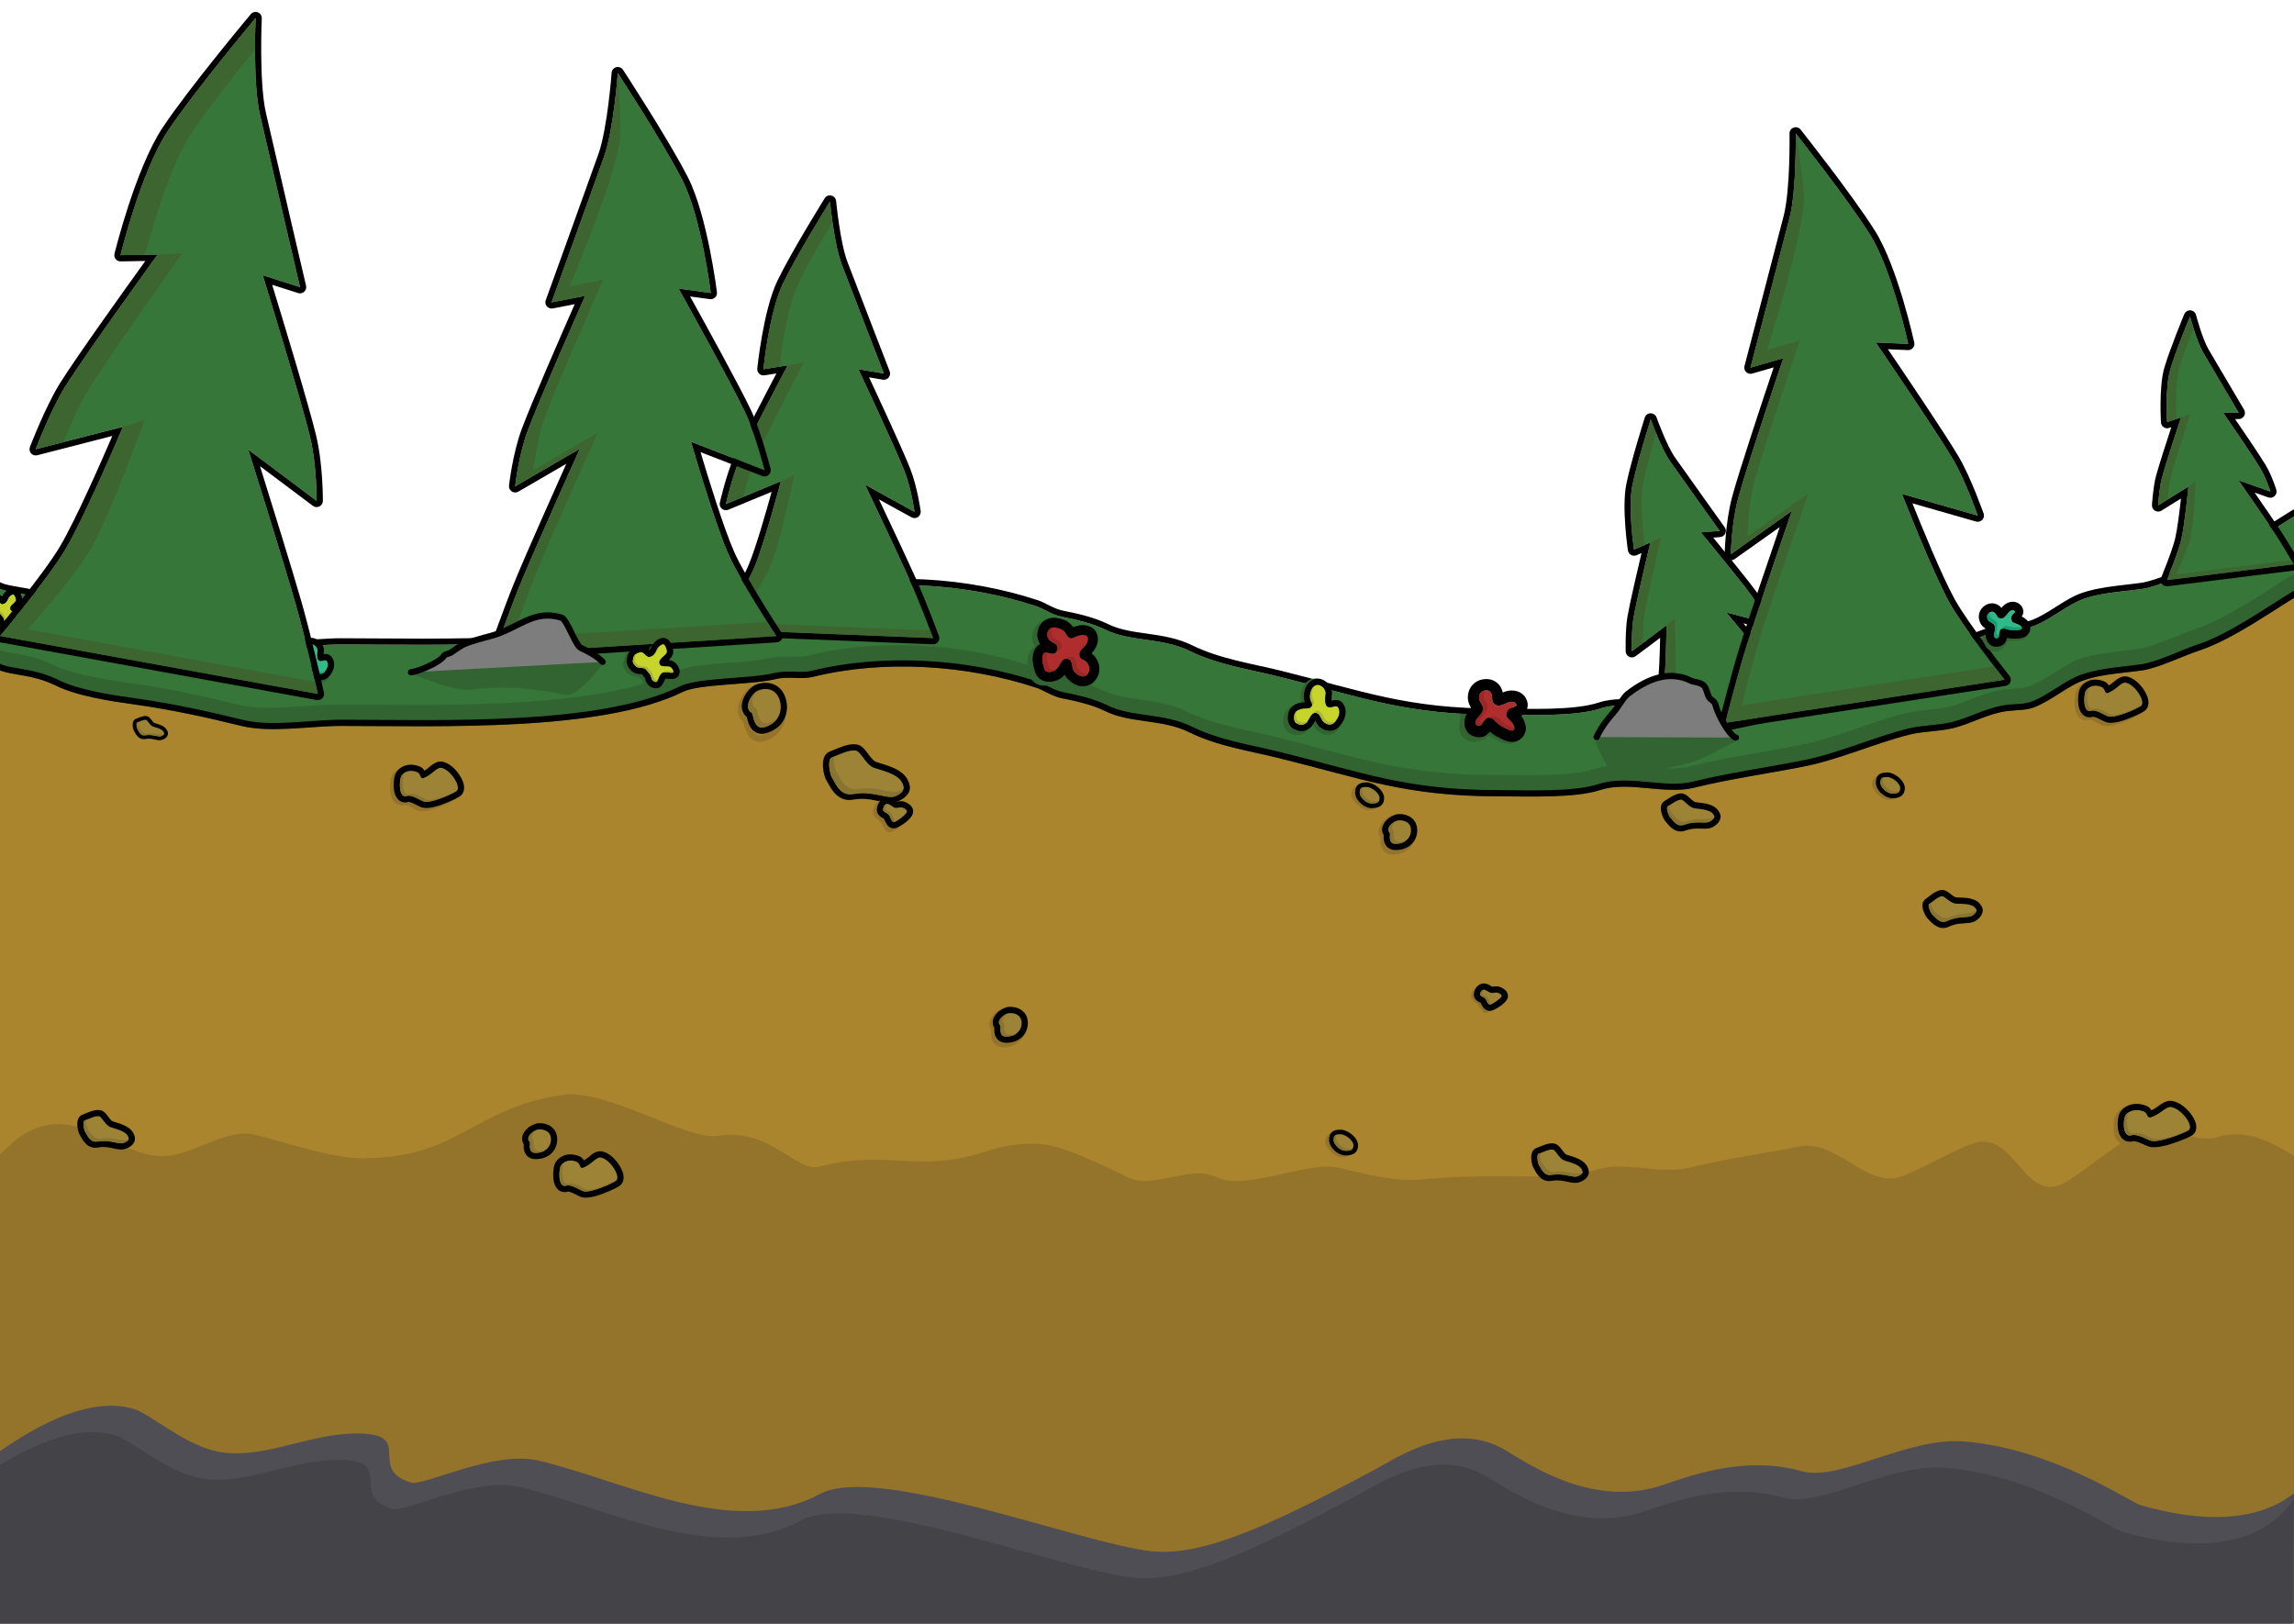 <?xml version="1.0" encoding="UTF-8" standalone="no"?><!DOCTYPE svg PUBLIC "-//W3C//DTD SVG 1.1//EN" "http://www.w3.org/Graphics/SVG/1.1/DTD/svg11.dtd"><svg width="100%" height="100%" viewBox="0 0 842 596" version="1.1" xmlns="http://www.w3.org/2000/svg" xmlns:xlink="http://www.w3.org/1999/xlink" xml:space="preserve" xmlns:serif="http://www.serif.com/" style="fill-rule:evenodd;clip-rule:evenodd;stroke-linejoin:round;stroke-miterlimit:2;"><g><path d="M-3.741,213.864l-0,196.3l854.135,-0l-0,-224.487c-5.303,0 -26.564,17.752 -43.193,23.215c-5.983,1.966 -15.029,6.465 -21.11,7.321c-7.332,1.032 -17.091,1.389 -23.831,4.698c-5.111,2.509 -9.733,6.348 -15.092,8.612c-3.308,1.398 -6.897,1.144 -10.327,1.566c-7.077,0.872 -13.348,4.66 -19.859,6.264c-5.116,1.261 -10.833,1.104 -15.887,2.349c-12.573,3.098 -25.89,9.175 -38.924,11.745c-13.464,2.654 -27.355,4.587 -40.512,7.829c-10.517,2.592 -23.974,-2.563 -34.157,0.783c-9.455,3.107 -26.765,2.349 -37.335,2.349c-34.243,0 -49.756,-6.388 -81.025,-14.093c-10.584,-2.608 -22.358,-4.364 -32.569,-9.396c-10.141,-4.998 -21.582,-3.198 -30.98,-7.83c-4.727,-2.329 -10.559,-3.647 -15.887,-4.698c-3.557,-0.701 -6.461,-2.905 -9.532,-3.914c-25.449,-8.362 -55.829,-10.32 -81.819,-3.915c-4.297,1.059 -9.085,-0.306 -13.504,0.783c-8.923,2.198 -28.152,1.738 -34.157,4.698c-30.009,14.789 -89.676,12.527 -125.509,12.527c-11.169,0 -25.865,2.631 -36.541,0c-12.499,-3.08 -25.464,-5.934 -38.923,-7.83c-9.367,-1.319 -21.4,-3.108 -29.391,-7.046c-10.489,-5.17 -19.144,-2.973 -24.071,-7.83Z" style="fill:#367739;"/><path d="M-2.139,212.239c2.15,2.119 5.165,2.559 8.735,3.174c4.272,0.735 9.265,1.534 14.742,4.234c7.801,3.844 19.558,5.546 28.701,6.834c13.538,1.906 26.579,4.775 39.151,7.873c10.517,2.592 24.993,-0.066 35.995,-0.066c35.541,0 94.735,2.377 124.5,-12.292c2.564,-1.264 7.372,-2.014 12.845,-2.525c7.575,-0.707 16.503,-1.043 21.775,-2.342c2.411,-0.594 4.921,-0.547 7.417,-0.468c2.075,0.066 4.137,0.165 6.087,-0.315c26.39,-6.503 57.237,-4.527 83.077,3.963c2.989,0.981 5.8,3.161 9.262,3.844c5.519,1.088 11.556,2.475 16.454,4.889c4.484,2.21 9.464,2.846 14.524,3.565c5.537,0.787 11.162,1.656 16.456,4.265c10.063,4.959 21.675,6.657 32.106,9.227c31.06,7.654 46.464,14.027 80.479,14.027c10.367,0 27.349,0.812 36.622,-2.235c5.37,-1.764 11.599,-1.355 17.875,-0.779c5.69,0.523 11.421,1.187 16.449,-0.052c13.191,-3.25 27.118,-5.191 40.617,-7.852c12.999,-2.563 26.279,-8.632 38.819,-11.722c5.054,-1.245 10.771,-1.088 15.887,-2.349c6.595,-1.625 12.957,-5.429 20.126,-6.313c3.224,-0.397 6.608,-0.089 9.718,-1.403c5.32,-2.247 9.901,-6.068 14.975,-8.559c6.938,-3.406 16.97,-3.846 24.518,-4.909c5.971,-0.841 14.84,-5.298 20.716,-7.229c11.487,-3.774 25.194,-13.523 34.191,-19.013c2.454,-1.497 4.579,-2.692 6.244,-3.413c1.429,-0.619 2.612,-0.903 3.47,-0.903c1.26,-0 2.282,1.022 2.282,2.282l-0,224.487c-0,1.26 -1.022,2.282 -2.282,2.282l-854.135,-0c-1.261,-0 -2.282,-1.022 -2.282,-2.282l-0,-196.3c-0,-0.92 0.552,-1.75 1.401,-2.105c0.848,-0.355 1.827,-0.166 2.483,0.48Zm-1.602,1.625l-0,196.3l854.135,-0l-0,-224.487c-5.303,0 -26.564,17.752 -43.193,23.215c-5.983,1.966 -15.029,6.465 -21.11,7.321c-7.332,1.032 -17.091,1.389 -23.831,4.698c-5.111,2.509 -9.733,6.348 -15.092,8.612c-3.308,1.398 -6.897,1.144 -10.327,1.566c-7.077,0.872 -13.348,4.66 -19.859,6.264c-5.116,1.261 -10.833,1.104 -15.887,2.349c-12.573,3.098 -25.89,9.175 -38.924,11.745c-13.464,2.654 -27.355,4.587 -40.512,7.829c-10.517,2.592 -23.974,-2.563 -34.157,0.783c-9.455,3.107 -26.765,2.349 -37.335,2.349c-34.243,0 -49.756,-6.388 -81.025,-14.093c-10.584,-2.608 -22.358,-4.364 -32.569,-9.396c-10.141,-4.998 -21.582,-3.198 -30.98,-7.83c-4.727,-2.329 -10.559,-3.647 -15.887,-4.698c-3.557,-0.701 -6.461,-2.905 -9.532,-3.914c-25.449,-8.362 -55.829,-10.32 -81.819,-3.915c-4.297,1.059 -9.085,-0.306 -13.504,0.783c-8.923,2.198 -28.152,1.738 -34.157,4.698c-30.009,14.789 -89.676,12.527 -125.509,12.527c-11.169,0 -25.865,2.631 -36.541,0c-12.499,-3.08 -25.464,-5.934 -38.923,-7.83c-9.367,-1.319 -21.4,-3.108 -29.391,-7.046c-10.489,-5.17 -19.144,-2.973 -24.071,-7.83Z"/><path d="M-5.25,235.912l0,196.3l854.135,0l0,-224.487c-5.303,0 -26.563,17.752 -43.192,23.216c-5.984,1.965 -15.03,6.464 -21.11,7.32c-7.332,1.033 -17.092,1.39 -23.831,4.698c-5.112,2.509 -9.733,6.349 -15.093,8.613c-3.308,1.397 -6.897,1.143 -10.327,1.566c-7.077,0.872 -13.347,4.659 -19.859,6.263c-5.116,1.261 -10.833,1.104 -15.887,2.349c-12.573,3.099 -25.89,9.176 -38.923,11.745c-13.464,2.654 -27.356,4.588 -40.513,7.83c-10.517,2.591 -23.973,-2.563 -34.157,0.783c-9.455,3.106 -26.765,2.349 -37.335,2.349c-34.243,-0 -49.755,-6.389 -81.024,-14.094c-10.585,-2.608 -22.359,-4.364 -32.569,-9.396c-10.141,-4.997 -21.583,-3.198 -30.98,-7.829c-4.727,-2.33 -10.56,-3.648 -15.887,-4.698c-3.557,-0.701 -6.461,-2.906 -9.533,-3.915c-25.449,-8.361 -55.828,-10.319 -81.819,-3.915c-4.296,1.059 -9.084,-0.306 -13.504,0.783c-8.922,2.199 -28.151,1.738 -34.157,4.698c-30.009,14.789 -89.675,12.528 -125.509,12.528c-11.169,-0 -25.864,2.63 -36.54,-0c-12.499,-3.08 -25.464,-5.935 -38.924,-7.83c-9.366,-1.319 -21.4,-3.108 -29.391,-7.047c-10.489,-5.169 -19.144,-2.973 -24.071,-7.83Z" style="fill:#326431;"/><path d="M-3.741,243.77l-0,196.3l854.135,0l-0,-224.487c-5.303,0 -26.564,17.752 -43.193,23.215c-5.983,1.966 -15.029,6.465 -21.11,7.321c-7.332,1.033 -17.091,1.39 -23.831,4.698c-5.111,2.509 -9.733,6.349 -15.092,8.613c-3.308,1.397 -6.897,1.143 -10.327,1.566c-7.077,0.872 -13.348,4.659 -19.859,6.263c-5.116,1.261 -10.833,1.104 -15.887,2.349c-12.573,3.099 -25.89,9.176 -38.924,11.745c-13.464,2.654 -27.355,4.588 -40.512,7.83c-10.517,2.591 -23.974,-2.563 -34.157,0.783c-9.455,3.106 -26.765,2.349 -37.335,2.349c-34.243,-0 -49.756,-6.389 -81.025,-14.094c-10.584,-2.608 -22.358,-4.364 -32.569,-9.396c-10.141,-4.997 -21.582,-3.198 -30.98,-7.829c-4.727,-2.33 -10.559,-3.648 -15.887,-4.698c-3.557,-0.701 -6.461,-2.906 -9.532,-3.915c-25.449,-8.362 -55.829,-10.319 -81.819,-3.915c-4.297,1.059 -9.085,-0.306 -13.504,0.783c-8.923,2.199 -28.152,1.738 -34.157,4.698c-30.009,14.789 -89.676,12.527 -125.509,12.527c-11.169,0 -25.865,2.631 -36.541,0c-12.499,-3.079 -25.464,-5.934 -38.923,-7.829c-9.367,-1.319 -21.4,-3.109 -29.391,-7.047c-10.489,-5.169 -19.144,-2.973 -24.071,-7.83Z" style="fill:#aa852e;"/><path d="M-2.139,242.145c2.15,2.119 5.165,2.56 8.735,3.174c4.272,0.736 9.265,1.535 14.742,4.234c7.801,3.845 19.558,5.547 28.701,6.834c13.538,1.906 26.579,4.776 39.151,7.874c10.517,2.591 24.993,-0.067 35.995,-0.067c35.541,0 94.735,2.377 124.5,-12.292c2.564,-1.264 7.372,-2.014 12.845,-2.524c7.575,-0.707 16.503,-1.043 21.775,-2.343c2.411,-0.594 4.921,-0.547 7.417,-0.468c2.075,0.066 4.137,0.166 6.087,-0.315c26.39,-6.502 57.237,-4.527 83.077,3.963c2.989,0.982 5.8,3.162 9.262,3.844c5.519,1.088 11.556,2.476 16.454,4.89c4.484,2.209 9.464,2.846 14.524,3.565c5.537,0.787 11.162,1.655 16.456,4.264c10.063,4.959 21.675,6.657 32.106,9.227c31.06,7.654 46.464,14.027 80.479,14.027c10.367,0 27.349,0.812 36.622,-2.234c5.37,-1.765 11.599,-1.355 17.875,-0.779c5.69,0.522 11.421,1.187 16.449,-0.052c13.191,-3.251 27.118,-5.192 40.617,-7.853c12.999,-2.563 26.279,-8.631 38.819,-11.721c5.054,-1.246 10.771,-1.089 15.887,-2.349c6.595,-1.626 12.957,-5.43 20.126,-6.313c3.224,-0.397 6.608,-0.09 9.718,-1.403c5.32,-2.248 9.901,-6.069 14.975,-8.559c6.938,-3.406 16.97,-3.847 24.518,-4.91c5.971,-0.84 14.84,-5.298 20.716,-7.229c11.487,-3.774 25.194,-13.523 34.191,-19.013c2.454,-1.497 4.579,-2.692 6.244,-3.413c1.429,-0.619 2.612,-0.903 3.47,-0.903c1.26,0 2.282,1.022 2.282,2.282l-0,224.487c-0,1.261 -1.022,2.282 -2.282,2.282l-854.135,0c-1.261,0 -2.282,-1.021 -2.282,-2.282l-0,-196.3c-0,-0.92 0.552,-1.75 1.401,-2.105c0.848,-0.355 1.827,-0.166 2.483,0.48Zm-1.602,1.625l-0,196.3l854.135,0l-0,-224.487c-5.303,0 -26.564,17.752 -43.193,23.215c-5.983,1.966 -15.029,6.465 -21.11,7.321c-7.332,1.033 -17.091,1.39 -23.831,4.698c-5.111,2.509 -9.733,6.349 -15.092,8.613c-3.308,1.397 -6.897,1.143 -10.327,1.566c-7.077,0.872 -13.348,4.659 -19.859,6.263c-5.116,1.261 -10.833,1.104 -15.887,2.349c-12.573,3.099 -25.89,9.176 -38.924,11.745c-13.464,2.654 -27.355,4.588 -40.512,7.83c-10.517,2.591 -23.974,-2.563 -34.157,0.783c-9.455,3.106 -26.765,2.349 -37.335,2.349c-34.243,-0 -49.756,-6.389 -81.025,-14.094c-10.584,-2.608 -22.358,-4.364 -32.569,-9.396c-10.141,-4.997 -21.582,-3.198 -30.98,-7.829c-4.727,-2.33 -10.559,-3.648 -15.887,-4.698c-3.557,-0.701 -6.461,-2.906 -9.532,-3.915c-25.449,-8.362 -55.829,-10.319 -81.819,-3.915c-4.297,1.059 -9.085,-0.306 -13.504,0.783c-8.923,2.199 -28.152,1.738 -34.157,4.698c-30.009,14.789 -89.676,12.527 -125.509,12.527c-11.169,0 -25.865,2.631 -36.541,0c-12.499,-3.079 -25.464,-5.934 -38.923,-7.829c-9.367,-1.319 -21.4,-3.109 -29.391,-7.047c-10.489,-5.169 -19.144,-2.973 -24.071,-7.83Z"/><path d="M-5.25,425.123l0,154.395l854.135,-0l1.509,-150.964c-5.303,0 -20.076,-16.539 -36.705,-11.075c-5.984,1.966 -19.394,-3.474 -25.474,-2.617c-7.332,1.032 -27.231,18.835 -32.838,20.413c-12.748,3.587 -15.901,-18.187 -29.353,-16.035c-5.206,0.833 -24.095,11.727 -29.149,12.972c-12.573,3.099 -23.179,-13.981 -36.212,-11.412c-13.464,2.655 -27.356,4.588 -40.513,7.83c-10.517,2.592 -23.973,-2.563 -34.157,0.783c-9.455,3.107 -26.765,2.349 -37.335,2.349c-34.243,0 -26.155,4.558 -57.424,-3.147c-10.584,-2.608 -34.159,8.629 -44.369,3.597c-10.141,-4.997 -23.351,4.632 -32.749,0c-4.727,-2.329 -17.825,-8.733 -26.146,-11.133c-8.086,-2.333 -17.917,-1.123 -25.963,1.539c-25.432,8.413 -35.682,-1.006 -61.603,5.664c-7.907,2.034 -18.157,-14.394 -36.584,-11.361c-11.976,1.971 -40.732,-17.505 -57.584,-14.972c-33.167,4.984 -37.616,23.217 -73.449,23.217c-11.17,0 -28.104,-5.921 -38.78,-8.552c-12.499,-3.08 -24.093,9.459 -37.552,7.564c-9.367,-1.319 -19.04,-8.135 -27.656,-10.467c-22.407,-6.066 -29.122,16.269 -34.049,11.412Z" style="fill:#94742b;"/><g><path d="M-6.877,537.451l0,154.395l854.135,-0l1.509,-150.963c-0.811,-0 -12.879,26.054 -63.021,11.649c-3.845,-1.104 -32.277,-20.798 -64.791,-23.41c-20.959,-1.684 -45.664,14.859 -59.728,10.901c-19.95,-5.615 -39.159,1.058 -50.579,5c-25.01,8.635 -47.942,-6.527 -57.693,-12.478c-19.16,-11.691 -39.806,2.3 -47.669,6.538c-40.205,21.665 -64.558,32.324 -82.714,30.331c-26.203,-2.875 -100.613,-32.265 -121.58,-21.018c-31.808,17.063 -72.108,-5.026 -103.559,-12.282c-16.35,-3.772 -41.938,9.542 -46.642,8.094c-16.917,-5.209 2.912,-18.797 -21.672,-17.974c-17.098,0.572 -33.252,9.633 -48.958,6.66c-11.964,-2.265 -24.575,-13.432 -30.263,-15.408c-23.609,-8.2 -56.139,20.592 -56.775,19.965Z" style="fill:#504e55;"/><path d="M-13.754,547.141l0,154.394l854.135,0l1.509,-150.963c-0.811,-0 -12.879,26.054 -63.021,11.65c-3.845,-1.105 -32.277,-20.799 -64.791,-23.411c-20.959,-1.684 -45.664,14.86 -59.727,10.901c-19.951,-5.615 -39.16,1.058 -50.58,5c-25.01,8.635 -47.942,-6.527 -57.693,-12.477c-19.16,-11.691 -39.806,2.299 -47.669,6.537c-40.205,21.665 -64.558,32.324 -82.714,30.331c-26.203,-2.875 -100.613,-32.265 -121.58,-21.018c-31.808,17.063 -72.108,-5.026 -103.559,-12.282c-16.35,-3.772 -41.938,9.542 -46.642,8.094c-16.917,-5.208 2.912,-18.797 -21.672,-17.974c-17.098,0.572 -33.252,9.633 -48.958,6.66c-11.964,-2.265 -24.575,-13.432 -30.263,-15.408c-23.609,-8.2 -56.139,20.592 -56.775,19.966Z" style="fill:#444348;"/></g><g><g><path d="M0.16,219.84c0.039,-0.093 0.066,-0.184 0.097,-0.253c0.13,-0.287 0.256,-0.533 0.382,-0.725c0.464,-0.704 1.463,-1.585 2.298,-1.951c0.849,-0.373 1.646,-0.341 2.228,-0.13c0.47,0.171 1.079,0.586 1.554,1.3c0.624,0.937 1.025,2.485 0.878,3.411c-0.075,0.473 -0.309,0.998 -0.703,1.509c0.156,0.053 0.297,0.114 0.424,0.181c1.218,0.646 2.013,1.965 2.168,2.875c0.194,1.137 -0.247,2.008 -0.899,2.544c-0.332,0.272 -0.917,0.579 -1.755,0.598c-0.362,0.008 -1.205,-0.068 -1.703,-0.117c-0.415,1 -0.904,1.742 -1.333,2.092c-0.696,0.568 -1.455,0.735 -2.274,0.555c-1.998,-0.44 -2.869,-2.592 -3.041,-3.073c-0.202,-0.247 -0.438,-0.536 -0.691,-0.81c-0.334,-0.025 -0.939,-0.075 -1.257,-0.137c-0.511,-0.098 -0.955,-0.278 -1.312,-0.515c-0.658,-0.436 -1.35,-1.121 -1.743,-1.849c-0.442,-0.821 -0.559,-1.702 -0.327,-2.537c0.194,-0.695 0.298,-1.603 1.057,-2.433c0.529,-0.578 1.386,-1.193 2.997,-1.512c0.654,-0.13 1.353,-0.034 2.049,0.338c0.236,0.125 0.594,0.393 0.906,0.639Zm-4.81,3.579c-0.194,0.697 0.514,1.463 1.132,1.874c0.619,0.41 2.054,0.085 2.578,0.588c0.495,0.476 0.967,1.061 1.315,1.487c0.486,0.594 0.22,1.82 1.637,2.132c0.413,0.091 0.695,-0.52 1.033,-1.35c0.184,-0.453 0.643,-1.144 1.232,-1.333c0.683,-0.219 2.533,0.289 2.862,0.02c0.328,-0.27 -0.123,-1.232 -0.89,-1.639c-0.726,-0.385 -3.037,0.468 -3.117,-1.177c-0.055,-1.124 2.073,-2.017 2.211,-2.888c0.111,-0.699 -0.491,-2.038 -0.957,-2.207c-0.467,-0.169 -1.463,0.617 -1.841,1.191c-0.354,0.539 -0.566,1.922 -2.298,2.35c-0.808,0.199 -1.783,-1.527 -2.599,-1.365c-2.322,0.46 -2.104,1.619 -2.298,2.317Z" style="fill:#326431;"/><path d="M-3.661,222.683c0.185,-0.699 -0.023,-1.858 2.191,-2.318c0.777,-0.162 1.707,1.565 2.476,1.365c1.652,-0.428 1.853,-1.811 2.191,-2.349c0.361,-0.575 1.31,-1.361 1.755,-1.192c0.444,0.17 1.018,1.508 0.912,2.208c-0.132,0.871 -2.16,1.763 -2.107,2.887c0.076,1.645 2.279,0.793 2.971,1.178c0.731,0.406 1.161,1.368 0.848,1.638c-0.313,0.27 -2.077,-0.239 -2.728,-0.02c-0.561,0.189 -0.999,0.88 -1.175,1.334c-0.321,0.83 -0.59,1.44 -0.984,1.349c-1.351,-0.312 -1.098,-1.538 -1.56,-2.132c-0.332,-0.426 -0.782,-1.011 -1.254,-1.486c-0.499,-0.504 -1.867,-0.179 -2.456,-0.589c-0.59,-0.41 -1.265,-1.177 -1.08,-1.873Z" style="fill:#c6d42c;"/><path d="M0.863,219.001c0.013,-0.042 0.025,-0.081 0.04,-0.114c0.122,-0.284 0.242,-0.529 0.361,-0.72c0.449,-0.714 1.418,-1.604 2.226,-1.976c0.866,-0.399 1.681,-0.36 2.274,-0.134c0.459,0.175 1.064,0.598 1.528,1.329c0.585,0.922 0.967,2.442 0.829,3.353c-0.074,0.485 -0.308,1.019 -0.704,1.54c0.154,0.055 0.294,0.118 0.42,0.188c1.164,0.648 1.936,1.958 2.084,2.871c0.181,1.113 -0.248,1.967 -0.856,2.491c-0.337,0.29 -0.927,0.613 -1.777,0.633c-0.324,0.008 -1.052,-0.059 -1.533,-0.107c-0.391,0.976 -0.854,1.703 -1.256,2.047c-0.71,0.608 -1.488,0.778 -2.323,0.585c-1.932,-0.446 -2.798,-2.63 -2.965,-3.104c-0.185,-0.239 -0.4,-0.515 -0.631,-0.78c-0.328,-0.027 -0.865,-0.076 -1.154,-0.134c-0.511,-0.104 -0.954,-0.292 -1.311,-0.54c-0.632,-0.44 -1.298,-1.127 -1.675,-1.861c-0.411,-0.799 -0.523,-1.656 -0.307,-2.47c0.183,-0.69 0.285,-1.595 1.002,-2.419c0.518,-0.594 1.354,-1.22 2.93,-1.548c0.665,-0.139 1.378,-0.041 2.086,0.355c0.187,0.105 0.456,0.308 0.712,0.515Zm-4.524,3.682c-0.185,0.696 0.49,1.463 1.08,1.873c0.589,0.41 1.957,0.085 2.456,0.589c0.472,0.475 0.922,1.06 1.254,1.486c0.462,0.594 0.209,1.82 1.56,2.132c0.394,0.091 0.663,-0.519 0.984,-1.349c0.176,-0.454 0.614,-1.145 1.175,-1.334c0.651,-0.219 2.415,0.29 2.728,0.02c0.313,-0.27 -0.117,-1.232 -0.848,-1.638c-0.692,-0.385 -2.895,0.467 -2.971,-1.178c-0.053,-1.124 1.975,-2.016 2.107,-2.887c0.106,-0.7 -0.468,-2.038 -0.912,-2.208c-0.445,-0.169 -1.394,0.617 -1.755,1.192c-0.338,0.538 -0.539,1.921 -2.191,2.349c-0.769,0.2 -1.699,-1.527 -2.476,-1.365c-2.214,0.46 -2.006,1.619 -2.191,2.318Z"/><path d="M3.267,228.335c-0.174,0.308 -0.356,0.48 -0.578,0.428c-1.351,-0.312 -1.098,-1.538 -1.56,-2.132c-0.332,-0.426 -0.782,-1.011 -1.254,-1.486c-0.499,-0.504 -1.867,-0.179 -2.456,-0.589c-0.59,-0.41 -1.265,-1.177 -1.08,-1.873c0.146,-0.55 0.048,-1.385 1.079,-1.94c-0.44,0.501 -0.409,1.088 -0.52,1.508c-0.185,0.697 0.49,1.463 1.079,1.873c0.59,0.41 1.958,0.086 2.457,0.589c0.472,0.476 0.922,1.061 1.254,1.487c0.462,0.593 0.209,1.82 1.56,2.132c0.007,0.001 0.013,0.002 0.019,0.003Zm-1.007,-7.312c0.553,-0.572 0.715,-1.289 0.937,-1.642c0.217,-0.346 0.648,-0.769 1.054,-1.014c-0.202,0.19 -0.379,0.397 -0.495,0.582c-0.283,0.451 -0.47,1.495 -1.496,2.074Zm5.415,4.725c0.017,0.152 -0.013,0.278 -0.099,0.352c-0.313,0.27 -2.077,-0.239 -2.728,-0.02c-0.029,0.01 -0.059,0.021 -0.088,0.034c0.185,-0.209 0.405,-0.384 0.647,-0.466c0.49,-0.165 1.61,0.083 2.268,0.1Z" style="fill:#a9b537;"/></g><g><path d="M109.225,241.366c-0.169,-0.746 -0.263,-1.715 -0.048,-2.782c0.601,-2.988 2.671,-4.466 4.55,-4.418c0.623,0.016 1.652,0.309 2.567,1.02c1.246,0.97 2.28,2.624 1.861,4.769c-0.037,0.187 -0.042,0.485 -0.034,0.782c0.021,-0.004 0.043,-0.009 0.064,-0.013c0.395,-0.082 0.768,-0.103 1.116,-0.065c0.934,0.1 1.884,0.479 2.549,1.98c1.287,2.901 -0.75,5.93 -1.895,7.019c-1.469,1.397 -3.953,1.609 -6.058,-0.169c-0.367,-0.309 -0.706,-0.756 -1.008,-1.283c-0.087,0.145 -0.169,0.278 -0.235,0.384c-0.318,0.509 -0.669,0.919 -1.015,1.196c-2.354,1.878 -4.209,0.876 -5.207,0.417c-0.788,-0.363 -1.423,-1.06 -1.78,-1.979c-0.346,-0.892 -0.406,-2.006 -0.256,-2.794c0.471,-2.484 1.797,-3.247 3.303,-3.761c0.467,-0.159 1.029,-0.251 1.526,-0.303Zm-1.838,6.764c0.541,0.249 1.552,0.89 2.829,-0.128c0.84,-0.671 1.41,-3.148 2.745,-3.07c1.342,0.078 1.612,2.141 2.408,2.814c1.05,0.887 2.28,0.956 3.013,0.259c0.732,-0.697 2.206,-2.585 1.382,-4.441c-0.654,-1.476 -1.751,0.145 -3.271,-0.484c-0.719,-0.298 -0.804,-2.404 -0.578,-3.563c0.373,-1.906 -1.492,-3.051 -2.246,-3.07c-1.017,-0.026 -1.93,0.97 -2.255,2.587c-0.485,2.408 0.924,2.877 0.466,3.766c-0.652,1.263 -1.833,0.478 -3.443,1.028c-0.816,0.279 -1.544,0.682 -1.799,2.027c-0.138,0.725 0.045,1.951 0.749,2.275Z" style="fill:#326431;"/><path d="M108.613,247.067c0.504,0.226 1.447,0.809 2.636,-0.116c0.782,-0.61 1.313,-2.861 2.558,-2.791c1.249,0.071 1.501,1.947 2.243,2.558c0.978,0.806 2.124,0.869 2.806,0.236c0.682,-0.634 2.055,-2.35 1.288,-4.037c-0.61,-1.342 -1.631,0.131 -3.048,-0.441c-0.669,-0.27 -0.749,-2.184 -0.538,-3.238c0.347,-1.733 -1.39,-2.773 -2.092,-2.791c-0.947,-0.023 -1.798,0.882 -2.101,2.352c-0.452,2.189 0.861,2.615 0.434,3.423c-0.607,1.148 -1.708,0.435 -3.208,0.935c-0.759,0.253 -1.438,0.62 -1.676,1.842c-0.128,0.659 0.042,1.773 0.698,2.068Z" style="fill:#30b989;"/><path d="M110.125,240.733c-0.129,-0.667 -0.181,-1.494 0.005,-2.395c0.582,-2.824 2.573,-4.217 4.392,-4.172c0.598,0.015 1.586,0.288 2.464,0.954c1.22,0.927 2.221,2.515 1.81,4.566c-0.021,0.107 -0.031,0.258 -0.032,0.422c0.337,-0.058 0.658,-0.071 0.96,-0.04c0.918,0.097 1.843,0.464 2.498,1.904c0.563,1.239 0.531,2.485 0.17,3.61c-0.433,1.348 -1.383,2.487 -1.983,3.044c-1.409,1.308 -3.792,1.517 -5.81,-0.147c-0.313,-0.257 -0.605,-0.602 -0.863,-1.015c-0.035,0.056 -0.067,0.107 -0.097,0.152c-0.31,0.485 -0.651,0.873 -0.989,1.135c-2.248,1.751 -4.019,0.826 -4.972,0.398c-0.777,-0.349 -1.399,-1.019 -1.751,-1.903c-0.341,-0.856 -0.399,-1.926 -0.252,-2.682c0.457,-2.352 1.733,-3.085 3.195,-3.572c0.383,-0.128 0.835,-0.208 1.255,-0.259Zm-1.512,6.334c0.504,0.226 1.447,0.809 2.636,-0.116c0.782,-0.61 1.313,-2.861 2.558,-2.791c1.249,0.071 1.501,1.947 2.243,2.558c0.978,0.806 2.124,0.869 2.806,0.236c0.682,-0.634 2.055,-2.35 1.288,-4.037c-0.61,-1.342 -1.631,0.131 -3.048,-0.441c-0.669,-0.27 -0.749,-2.184 -0.538,-3.238c0.347,-1.733 -1.39,-2.773 -2.092,-2.791c-0.947,-0.023 -1.798,0.882 -2.101,2.352c-0.452,2.189 0.861,2.615 0.434,3.423c-0.607,1.148 -1.708,0.435 -3.208,0.935c-0.759,0.253 -1.438,0.62 -1.676,1.842c-0.128,0.659 0.042,1.773 0.698,2.068Z"/><path d="M108.712,243.584c-0.113,0.214 -0.203,0.471 -0.264,0.785c-0.128,0.659 0.042,1.774 0.698,2.068c0.498,0.224 1.423,0.795 2.591,-0.082c-0.157,0.249 -0.317,0.462 -0.488,0.596c-1.189,0.925 -2.132,0.342 -2.636,0.116c-0.656,-0.295 -0.826,-1.409 -0.698,-2.068c0.139,-0.715 0.429,-1.137 0.797,-1.415Zm4.317,0.865c0.353,-0.531 0.763,-0.95 1.311,-0.919c1.249,0.071 1.501,1.947 2.243,2.558c0.978,0.806 2.124,0.87 2.806,0.236c0.047,-0.044 0.098,-0.093 0.151,-0.147c-0.24,0.329 -0.49,0.597 -0.684,0.777c-0.682,0.633 -1.828,0.57 -2.806,-0.236c-0.742,-0.611 -0.994,-2.487 -2.243,-2.558c-0.296,-0.017 -0.551,0.097 -0.778,0.289Zm0.372,-7.604c-0.223,0.361 -0.397,0.808 -0.503,1.324c-0.452,2.189 0.861,2.615 0.434,3.423c-0.138,0.261 -0.301,0.425 -0.488,0.53c0.275,-0.747 -0.912,-1.226 -0.479,-3.323c0.181,-0.88 0.559,-1.557 1.036,-1.954Z" style="fill:#139f74;"/></g><g><path d="M661.408,260.01c-0,0 -5.315,-7.669 -9.56,-13.051c-4.624,-5.861 -18.182,-22.119 -18.182,-22.119l14.585,3.77c0,0 -2.315,-5.756 -5.318,-9.916c-3.99,-5.528 -18.623,-23.254 -18.623,-23.254l6.876,-0.566c-0,-0 -13.237,-18.525 -18.161,-25.501c-3.26,-4.62 -7.152,-15.382 -7.152,-15.382c-0,0 -5.036,15.885 -6.72,24.269c-1.684,8.387 0.621,23.453 0.621,23.453l6.009,-2.598c-0,0 -5.067,21.056 -6.201,27.712c-0.799,4.685 -0.604,12.221 -0.604,12.221l12.721,-9.519c0,-0 -0.138,16.745 -1.139,23.807c-0.828,5.842 -4.866,18.567 -4.866,18.567l55.714,-11.893Z" style="fill:#367739;"/><path d="M661.884,262.242l-55.714,11.893c-0.795,0.169 -1.62,-0.096 -2.166,-0.698c-0.546,-0.602 -0.731,-1.449 -0.485,-2.224c-0,-0 3.97,-12.471 4.781,-18.197c0.656,-4.624 0.933,-13.453 1.045,-18.876l-9,6.735c-0.683,0.512 -1.595,0.599 -2.363,0.227c-0.767,-0.372 -1.264,-1.142 -1.286,-1.995c0,0 -0.191,-7.808 0.636,-12.664c0.811,-4.759 3.621,-16.844 5.177,-23.426l-1.83,0.791c-0.649,0.281 -1.391,0.244 -2.01,-0.098c-0.619,-0.343 -1.044,-0.953 -1.151,-1.652c-0,0 -2.343,-15.577 -0.602,-24.247c1.7,-8.467 6.782,-24.509 6.782,-24.509c0.295,-0.933 1.152,-1.573 2.129,-1.592c0.978,-0.02 1.86,0.586 2.192,1.505c0,0 3.727,10.388 6.871,14.842c4.921,6.973 18.153,25.49 18.153,25.49c0.477,0.668 0.559,1.541 0.213,2.287c-0.345,0.745 -1.064,1.247 -1.883,1.314c0,0 -2.534,0.209 -2.534,0.209c4.46,5.441 13.029,15.962 15.945,20.001c3.15,4.365 5.584,10.4 5.584,10.4c0.322,0.799 0.166,1.711 -0.402,2.358c-0.568,0.647 -1.452,0.919 -2.286,0.703c-0,0 -7.738,-2 -7.738,-2c4.389,5.291 10.797,13.05 13.698,16.727c4.281,5.428 9.643,13.164 9.643,13.164c0.435,0.628 0.528,1.431 0.246,2.141c-0.281,0.709 -0.898,1.232 -1.645,1.391Zm-0.476,-2.232c-0,0 -5.315,-7.669 -9.56,-13.051c-4.624,-5.861 -18.182,-22.119 -18.182,-22.119l14.585,3.77c0,0 -2.315,-5.756 -5.318,-9.916c-3.99,-5.528 -18.623,-23.254 -18.623,-23.254l6.876,-0.566c-0,-0 -13.237,-18.525 -18.161,-25.501c-3.26,-4.62 -7.152,-15.382 -7.152,-15.382c-0,0 -5.036,15.885 -6.72,24.269c-1.684,8.387 0.621,23.453 0.621,23.453l6.009,-2.598c-0,0 -5.067,21.056 -6.201,27.712c-0.799,4.685 -0.604,12.221 -0.604,12.221l12.721,-9.519c0,-0 -0.138,16.745 -1.139,23.807c-0.828,5.842 -4.866,18.567 -4.866,18.567l55.714,-11.893Z"/><path d="M611.695,229.548l3.05,-2.603c-0,0 0.849,17.939 -0.152,25.001c-0.828,5.841 -4.827,17.006 -4.827,17.006l50.398,-10.727c0.207,0.297 1.244,1.785 1.244,1.785l-55.714,11.893c-0,0 4.038,-12.725 4.866,-18.567c0.81,-5.716 1.071,-19.397 1.135,-23.788Zm-3.799,-70.386c-1.599,5.355 -3.726,12.811 -4.709,17.708c-1.537,7.652 0.247,20.863 0.571,23.12l-3.984,1.723c-0,0 -2.305,-15.066 -0.621,-23.453c1.684,-8.384 6.72,-24.269 6.72,-24.269c-0,0 0.82,2.269 2.023,5.171Zm-2.113,39.953l3.916,-1.853c0,0 -4.95,21.519 -6.084,28.175c-0.57,3.342 -0.634,8.135 -0.624,10.608l-4.013,3.003c-0,0 -0.195,-7.536 0.604,-12.221c1.042,-6.117 5.501,-24.794 6.201,-27.712Z" style="fill:#3d652f;"/></g><g><path d="M841.89,207.137c-0,-0 -3.818,-6.671 -6.92,-11.388c-3.379,-5.138 -13.353,-19.441 -13.353,-19.441l11.702,4.128c-0,-0 -1.492,-4.888 -3.661,-8.515c-2.883,-4.819 -13.635,-20.403 -13.635,-20.403l5.683,0.022c0,0 -9.55,-16.14 -13.096,-22.214c-2.348,-4.022 -4.779,-13.13 -4.779,-13.13c0,-0 -5.259,12.679 -7.235,19.44c-1.976,6.763 -1.153,19.29 -1.153,19.29l5.115,-1.706c0,0 -5.651,16.921 -7.053,22.302c-0.988,3.789 -1.362,9.987 -1.362,9.987l11.114,-6.91c0,-0 -1.3,13.731 -2.622,19.456c-1.094,4.735 -5.31,14.892 -5.31,14.892l46.565,-5.81Z" style="fill:#367739;"/><path d="M842.172,209.401l-46.564,5.811c-0.807,0.1 -1.606,-0.236 -2.098,-0.882c-0.493,-0.647 -0.604,-1.507 -0.292,-2.258c-0,0 4.126,-9.909 5.193,-14.53c0.812,-3.514 1.612,-10.092 2.099,-14.548l-7.162,4.453c-0.725,0.45 -1.641,0.459 -2.374,0.022c-0.733,-0.437 -1.161,-1.246 -1.109,-2.098c-0,0 0.401,-6.469 1.431,-10.425c0.958,-3.675 3.884,-12.699 5.666,-18.121l-0.797,0.266c-0.671,0.224 -1.408,0.124 -1.995,-0.271c-0.587,-0.394 -0.958,-1.038 -1.004,-1.744c-0,-0 -0.818,-13.04 1.24,-20.08c1.999,-6.842 7.317,-19.674 7.317,-19.674c0.375,-0.904 1.283,-1.468 2.259,-1.403c0.976,0.064 1.802,0.744 2.054,1.688c0,0 2.299,8.721 4.545,12.568c3.544,6.071 13.089,22.203 13.089,22.203c0.418,0.707 0.424,1.584 0.016,2.297c-0.408,0.712 -1.168,1.151 -1.989,1.147c-0,0 -1.328,-0.005 -1.328,-0.005c3.371,4.929 9.228,13.557 11.247,16.933c2.299,3.843 3.885,9.02 3.885,9.02c0.252,0.823 0.018,1.718 -0.604,2.314c-0.621,0.595 -1.525,0.79 -2.337,0.504c-0,-0 -5.036,-1.776 -5.035,-1.776c3.175,4.584 7.381,10.687 9.351,13.683c3.135,4.767 6.994,11.508 6.994,11.508c0.38,0.663 0.402,1.471 0.061,2.154c-0.341,0.683 -1.001,1.15 -1.759,1.244Zm-0.282,-2.264c-0,-0 -3.818,-6.671 -6.92,-11.388c-3.379,-5.138 -13.353,-19.441 -13.353,-19.441l11.702,4.128c-0,-0 -1.492,-4.888 -3.661,-8.515c-2.883,-4.819 -13.635,-20.403 -13.635,-20.403l5.683,0.022c0,0 -9.55,-16.14 -13.096,-22.214c-2.348,-4.022 -4.779,-13.13 -4.779,-13.13c0,-0 -5.259,12.679 -7.235,19.44c-1.976,6.763 -1.153,19.29 -1.153,19.29l5.115,-1.706c0,0 -5.651,16.921 -7.053,22.302c-0.988,3.789 -1.362,9.987 -1.362,9.987l11.114,-6.91c0,-0 -1.3,13.731 -2.622,19.456c-1.094,4.735 -5.31,14.892 -5.31,14.892l46.565,-5.81Z"/><path d="M803.253,178.614l2.687,-1.92c0,0 -0.575,14.782 -1.897,20.506c-1.093,4.735 -5.167,13.614 -5.167,13.614l42.12,-5.23c0.149,0.258 0.894,1.553 0.894,1.553l-46.565,5.81c0,0 4.216,-10.157 5.31,-14.892c1.07,-4.633 2.254,-15.842 2.618,-19.441Zm1.872,-58.032c-1.692,4.282 -3.966,10.25 -5.12,14.199c-1.803,6.17 -1.276,17.139 -1.17,19.014l-3.392,1.131c-0,0 -0.823,-12.527 1.153,-19.29c1.976,-6.761 7.235,-19.44 7.235,-19.44c0,-0 0.513,1.92 1.294,4.386Zm-4.567,32.638l3.346,-1.243c-0,0 -5.588,17.309 -6.991,22.69c-0.704,2.703 -1.097,6.631 -1.264,8.662l-3.506,2.18c-0,-0 0.374,-6.198 1.362,-9.987c1.289,-4.946 6.272,-19.957 7.053,-22.302Z" style="fill:#3d652f;"/></g><g><path d="M342.491,234.23c-0,-0 -4.469,-12.034 -8.291,-20.652c-4.163,-9.389 -16.69,-35.678 -16.69,-35.678l18.152,9.997c0,0 -1.123,-8.46 -3.706,-15.028c-3.433,-8.728 -16.89,-37.34 -16.89,-37.34l9.356,1.59c-0,-0 -11.325,-29.201 -15.509,-40.177c-2.77,-7.268 -4.287,-22.938 -4.287,-22.938c-0,0 -12.128,19.453 -17.23,30.053c-5.103,10.602 -7.169,31.467 -7.169,31.467l8.894,-1.414c0,0 -13.931,26.334 -17.712,34.817c-2.662,5.972 -4.972,16.082 -4.972,16.082l20.199,-8.35c0,0 -5.893,22.269 -9.635,31.34c-3.094,7.503 -12.815,23.085 -12.815,23.085l78.305,3.146Z" style="fill:#367739;"/><path d="M342.399,236.51l-78.304,-3.146c-0.812,-0.032 -1.546,-0.495 -1.926,-1.213c-0.38,-0.719 -0.349,-1.585 0.081,-2.275c0,0 9.591,-15.352 12.642,-22.747c2.663,-6.457 6.422,-19.663 8.329,-26.588l-15.912,6.577c-0.789,0.326 -1.693,0.184 -2.345,-0.367c-0.652,-0.55 -0.942,-1.419 -0.752,-2.251c0,0 2.381,-10.372 5.112,-16.502c2.875,-6.45 11.593,-23.18 15.655,-30.919l-4.394,0.699c-0.698,0.111 -1.409,-0.109 -1.923,-0.594c-0.515,-0.485 -0.776,-1.181 -0.706,-1.885c0,-0 2.155,-21.369 7.384,-32.232c5.139,-10.676 17.349,-30.27 17.349,-30.27c0.518,-0.83 1.506,-1.238 2.458,-1.014c0.952,0.223 1.656,1.028 1.75,2.002c0,-0 1.45,15.266 4.149,22.344c4.182,10.973 15.504,40.164 15.504,40.164c0.297,0.766 0.159,1.632 -0.36,2.269c-0.519,0.636 -1.341,0.944 -2.15,0.806c-0,0 -5.059,-0.859 -5.059,-0.859c3.82,8.182 12.444,26.776 15.099,33.525c2.675,6.802 3.845,15.563 3.845,15.563c0.113,0.853 -0.264,1.698 -0.975,2.184c-0.71,0.486 -1.634,0.53 -2.388,0.115c-0,-0 -11.954,-6.584 -11.954,-6.584c3.986,8.41 10.811,22.876 13.678,29.34c3.847,8.674 8.344,20.783 8.344,20.783c0.266,0.716 0.156,1.517 -0.292,2.135c-0.448,0.618 -1.176,0.97 -1.939,0.94Zm0.092,-2.28c-0,-0 -4.469,-12.034 -8.291,-20.652c-4.163,-9.389 -16.69,-35.678 -16.69,-35.678l18.152,9.997c0,0 -1.123,-8.46 -3.706,-15.028c-3.433,-8.728 -16.89,-37.34 -16.89,-37.34l9.356,1.59c-0,-0 -11.325,-29.201 -15.509,-40.177c-2.77,-7.268 -4.287,-22.938 -4.287,-22.938c-0,0 -12.128,19.453 -17.23,30.053c-5.103,10.602 -7.169,31.467 -7.169,31.467l8.894,-1.414c0,0 -13.931,26.334 -17.712,34.817c-2.662,5.972 -4.972,16.082 -4.972,16.082l20.199,-8.35c0,0 -5.893,22.269 -9.635,31.34c-3.094,7.503 -12.815,23.085 -12.815,23.085l78.305,3.146Z"/><path d="M286.625,176.684l4.951,-2.429c0,-0 -4.984,24.196 -8.725,33.266c-3.095,7.503 -12.231,21.018 -12.231,21.018l70.822,2.888c0.175,0.466 1.049,2.803 1.049,2.803l-78.305,-3.146c0,0 9.721,-15.582 12.815,-23.085c3.029,-7.341 8.042,-25.486 9.624,-31.315Zm18.935,-95.099c-3.957,6.591 -9.334,15.803 -12.314,21.994c-4.657,9.674 -6.784,27.889 -7.121,31.007l-5.898,0.938c0,-0 2.066,-20.865 7.169,-31.467c5.102,-10.6 17.23,-30.053 17.23,-30.053c-0,0 0.32,3.304 0.934,7.581Zm-16.439,52.525l5.851,-1.134c0,0 -13.933,26.99 -17.714,35.474c-1.899,4.26 -3.618,10.625 -4.448,13.925l-6.373,2.634c0,-0 2.31,-10.11 4.972,-16.082c3.475,-7.797 15.785,-31.166 17.712,-34.817Z" style="fill:#3d652f;"/></g><g><path d="M633.262,265.351c0,0 4.079,-16.492 7.817,-28.398c4.072,-12.968 16.616,-49.413 16.616,-49.413l-22.377,15.86c-0,0 0.213,-11.294 2.628,-20.317c3.21,-11.991 16.632,-51.629 16.632,-51.629l-12.067,3.489c0,0 10.53,-40.093 14.391,-55.152c2.557,-9.973 2.21,-30.806 2.21,-30.806c0,0 18.856,23.769 27.149,36.946c8.296,13.181 14.131,40.31 14.131,40.31l-11.907,-0.53c-0,0 22.256,32.549 28.496,43.14c4.393,7.456 8.941,20.405 8.941,20.405l-27.811,-7.961c0,0 11.078,28.404 17.354,39.774c5.192,9.404 20.303,28.443 20.303,28.443l-102.506,15.839Z" style="fill:#367739;"/><path d="M631.047,264.803c0,0 4.099,-16.571 7.855,-28.533c2.985,-9.507 10.517,-31.616 14.338,-42.775l-16.602,11.767c-0.703,0.498 -1.626,0.558 -2.387,0.155c-0.761,-0.402 -1.231,-1.199 -1.215,-2.06c0,0 0.225,-11.597 2.706,-20.864c2.583,-9.648 11.756,-37.145 15.281,-47.635l-7.878,2.277c-0.789,0.228 -1.64,0.015 -2.227,-0.559c-0.588,-0.573 -0.823,-1.418 -0.614,-2.213c0,0 10.527,-40.084 14.388,-55.139c2.506,-9.776 2.139,-30.201 2.139,-30.201c-0.017,-0.978 0.592,-1.857 1.512,-2.187c0.921,-0.329 1.949,-0.035 2.557,0.731c0,-0 18.954,23.9 27.293,37.148c8.45,13.426 14.43,41.046 14.43,41.046c0.149,0.692 -0.031,1.413 -0.488,1.953c-0.456,0.54 -1.138,0.838 -1.844,0.807c-0,-0 -7.354,-0.327 -7.354,-0.327c6.05,8.899 21.058,31.093 26.01,39.498c4.481,7.605 9.128,20.808 9.128,20.808c0.283,0.805 0.093,1.701 -0.492,2.322c-0.585,0.621 -1.468,0.863 -2.289,0.628c0,0 -23.356,-6.686 -23.356,-6.686c3.33,8.338 10.798,26.638 15.525,35.202c5.135,9.302 20.093,28.128 20.093,28.128c0.505,0.636 0.634,1.494 0.337,2.251c-0.296,0.756 -0.973,1.298 -1.776,1.423l-102.506,15.838c-0.755,0.117 -1.517,-0.151 -2.033,-0.715c-0.515,-0.563 -0.714,-1.347 -0.531,-2.088Zm2.215,0.548l102.506,-15.839c0,0 -15.111,-19.039 -20.303,-28.443c-6.276,-11.37 -17.354,-39.774 -17.354,-39.774l27.811,7.961c0,0 -4.548,-12.949 -8.941,-20.405c-6.24,-10.591 -28.496,-43.14 -28.496,-43.14l11.907,0.53c0,0 -5.835,-27.129 -14.131,-40.31c-8.293,-13.177 -27.149,-36.946 -27.149,-36.946c0,0 0.347,20.833 -2.21,30.806c-3.861,15.059 -14.391,55.152 -14.391,55.152l12.067,-3.489c-0,0 -13.422,39.638 -16.632,51.629c-2.415,9.023 -2.628,20.317 -2.628,20.317l22.377,-15.86c0,0 -12.544,36.445 -16.616,49.413c-3.738,11.906 -7.817,28.398 -7.817,28.398Z"/><path d="M731.921,244.571c2.289,2.977 3.847,4.941 3.847,4.941l-102.506,15.839c0,0 4.079,-16.492 7.817,-28.398c4.072,-12.968 16.616,-49.413 16.616,-49.413l-22.377,15.86c-0,0 0.213,-11.294 2.628,-20.317c3.21,-11.991 16.632,-51.629 16.632,-51.629l-12.067,3.489c0,0 10.53,-40.093 14.391,-55.152c2.557,-9.973 2.21,-30.806 2.21,-30.806c0,0 3.353,18.848 2.994,24.861c-0.925,15.519 -13.549,54.627 -13.549,54.627l12.067,-3.489c0,0 -13.422,39.638 -16.632,51.629c-2.415,9.023 -2.628,20.317 -2.628,20.317l22.377,-15.86c0,-0 -12.544,36.444 -16.616,49.413c-3.738,11.906 -7.816,28.398 -7.816,28.398l92.612,-14.31Z" style="fill:#3d652f;"/></g><g><path d="M181.451,240.014c-0,-0 5.553,-16.056 10.353,-27.575c5.229,-12.547 21.018,-47.707 21.018,-47.707l-23.72,13.771c0,-0 1.234,-11.229 4.456,-19.996c4.281,-11.652 21.234,-49.913 21.234,-49.913l-12.333,2.383c-0,-0 14.113,-38.976 19.321,-53.625c3.448,-9.7 4.988,-30.479 4.988,-30.479c-0,0 16.628,25.378 23.695,39.25c7.07,13.877 10.427,41.424 10.427,41.424l-11.811,-1.605c-0,-0 19.221,34.428 24.477,45.54c3.7,7.823 7.059,21.131 7.059,21.131l-26.977,-10.445c-0,0 8.463,29.29 13.685,41.181c4.319,9.835 17.646,30.163 17.646,30.163l-103.518,6.502Z" style="fill:#367739;"/><path d="M179.294,239.268c0,-0 5.581,-16.133 10.404,-27.706c3.833,-9.198 13.334,-30.535 18.148,-41.303l-17.598,10.217c-0.745,0.433 -1.669,0.409 -2.391,-0.061c-0.721,-0.47 -1.117,-1.306 -1.023,-2.162c-0,0 1.273,-11.529 4.582,-20.533c3.444,-9.375 15.068,-35.93 19.527,-46.058l-8.051,1.556c-0.807,0.155 -1.635,-0.134 -2.168,-0.759c-0.534,-0.624 -0.691,-1.487 -0.411,-2.259c0,-0 14.11,-38.967 19.316,-53.612c3.381,-9.509 4.863,-29.884 4.863,-29.884c0.072,-0.975 0.757,-1.795 1.704,-2.04c0.947,-0.245 1.944,0.14 2.48,0.958c0,0 16.715,25.517 23.821,39.465c7.201,14.135 10.658,42.184 10.658,42.184c0.085,0.702 -0.159,1.404 -0.663,1.9c-0.503,0.497 -1.209,0.732 -1.91,0.637c0,-0 -7.293,-0.991 -7.293,-0.991c5.22,9.41 18.158,32.871 22.33,41.689c3.774,7.979 7.208,21.548 7.208,21.548c0.209,0.828 -0.061,1.703 -0.7,2.268c-0.639,0.565 -1.541,0.727 -2.336,0.419c-0,-0 -22.656,-8.771 -22.656,-8.771c2.562,8.604 8.344,27.504 12.277,36.461c4.273,9.729 17.466,29.83 17.466,29.83c0.445,0.68 0.496,1.546 0.132,2.273c-0.364,0.726 -1.086,1.205 -1.898,1.256l-103.518,6.501c-0.762,0.048 -1.497,-0.288 -1.959,-0.896c-0.463,-0.607 -0.59,-1.406 -0.341,-2.127Zm2.157,0.746l103.518,-6.502c0,0 -13.327,-20.328 -17.646,-30.163c-5.222,-11.891 -13.685,-41.181 -13.685,-41.181l26.977,10.445c-0,-0 -3.359,-13.308 -7.059,-21.131c-5.256,-11.112 -24.477,-45.54 -24.477,-45.54l11.811,1.605c-0,-0 -3.357,-27.547 -10.427,-41.424c-7.067,-13.872 -23.695,-39.25 -23.695,-39.25c-0,0 -1.54,20.779 -4.988,30.479c-5.208,14.649 -19.321,53.625 -19.321,53.625l12.333,-2.383c-0,0 -16.953,38.261 -21.234,49.913c-3.222,8.767 -4.456,19.996 -4.456,19.996l23.72,-13.771c0,-0 -15.789,35.16 -21.018,47.707c-4.8,11.519 -10.353,27.575 -10.353,27.575Z"/><path d="M281.585,228.243c2.01,3.173 3.384,5.269 3.384,5.269l-103.518,6.502c-0,-0 5.553,-16.056 10.353,-27.575c5.229,-12.547 21.018,-47.707 21.018,-47.707l-23.72,13.771c0,-0 1.234,-11.229 4.456,-19.996c4.281,-11.652 21.234,-49.913 21.234,-49.913l-12.333,2.383c-0,-0 14.113,-38.976 19.321,-53.625c3.448,-9.7 4.988,-30.479 4.988,-30.479c-0,0 1.633,19.074 0.732,25.03c-2.326,15.372 -18.435,53.177 -18.435,53.177l12.333,-2.383c0,0 -16.952,38.261 -21.234,49.913c-3.222,8.768 -4.455,19.996 -4.455,19.996l23.72,-13.771c-0,-0 -15.789,35.16 -21.018,47.707c-4.8,11.519 -10.353,27.575 -10.353,27.575l93.527,-5.874Z" style="fill:#3d652f;"/></g><g><path d="M116.659,254.727c-0,-0 -4.151,-18.974 -8.055,-32.696c-4.253,-14.947 -17.463,-56.986 -17.463,-56.986l25.084,18.818c-0,-0 0.106,-12.914 -2.376,-23.301c-3.298,-13.803 -17.411,-59.518 -17.411,-59.518l13.682,4.36c0,0 -10.794,-46.146 -14.742,-63.475c-2.614,-11.476 -1.573,-35.275 -1.573,-35.275c-0,0 -22.284,26.582 -32.17,41.384c-9.888,14.807 -17.395,45.632 -17.395,45.632l13.625,-0.238c-0,0 -26.442,36.511 -33.901,48.421c-5.251,8.386 -10.849,23.044 -10.849,23.044l32.03,-8.238c0,-0 -13.539,32.119 -21.063,44.919c-6.223,10.587 -24.082,31.879 -24.082,31.879l116.659,21.27Z" style="fill:#367739;"/><path d="M116.25,256.972l-116.659,-21.27c-0.8,-0.146 -1.462,-0.706 -1.738,-1.471c-0.275,-0.765 -0.124,-1.618 0.399,-2.241c-0,0 17.698,-21.082 23.863,-31.569c5.799,-9.865 15.189,-31.279 19.113,-40.398l-27.545,7.085c-0.826,0.212 -1.702,-0.054 -2.27,-0.691c-0.569,-0.636 -0.734,-1.537 -0.43,-2.334c0,0 5.705,-14.909 11.047,-23.441c6.024,-9.62 24.4,-35.248 31.316,-44.848l-9.066,0.158c-0.707,0.012 -1.38,-0.304 -1.822,-0.857c-0.442,-0.552 -0.603,-1.278 -0.435,-1.965c-0,-0 7.665,-31.311 17.715,-46.359c9.932,-14.873 32.318,-41.583 32.318,-41.583c0.628,-0.749 1.664,-1.015 2.575,-0.661c0.912,0.354 1.496,1.25 1.454,2.227c-0,-0 -1.051,23.389 1.519,34.668c3.946,17.326 14.738,63.462 14.738,63.462c0.187,0.8 -0.07,1.639 -0.673,2.196c-0.603,0.558 -1.459,0.748 -2.242,0.499c0,-0 -9.527,-3.037 -9.527,-3.036c3.558,11.612 13.471,44.199 16.169,55.489c2.54,10.632 2.438,23.849 2.438,23.849c-0.007,0.861 -0.498,1.645 -1.27,2.027c-0.772,0.382 -1.693,0.297 -2.382,-0.22c0,0 -19.42,-14.569 -19.42,-14.569c3.912,12.516 12.166,39.05 15.363,50.287c3.921,13.78 8.09,32.833 8.09,32.833c0.163,0.746 -0.057,1.524 -0.587,2.073c-0.531,0.549 -1.3,0.797 -2.051,0.66Zm0.409,-2.245c-0,-0 -4.151,-18.974 -8.055,-32.696c-4.253,-14.947 -17.463,-56.986 -17.463,-56.986l25.084,18.818c-0,-0 0.106,-12.914 -2.376,-23.301c-3.298,-13.803 -17.411,-59.518 -17.411,-59.518l13.682,4.36c0,0 -10.794,-46.146 -14.742,-63.475c-2.614,-11.476 -1.573,-35.275 -1.573,-35.275c-0,0 -22.284,26.582 -32.17,41.384c-9.888,14.807 -17.395,45.632 -17.395,45.632l13.625,-0.238c-0,0 -26.442,36.511 -33.901,48.421c-5.251,8.386 -10.849,23.044 -10.849,23.044l32.03,-8.238c0,-0 -13.539,32.119 -21.063,44.919c-6.223,10.587 -24.082,31.879 -24.082,31.879l116.659,21.27Z"/><path d="M45.122,156.693l7.933,-2.592c0,-0 -12.584,35.198 -20.108,47.998c-6.224,10.587 -22.77,28.904 -22.77,28.904l105.503,19.302c0.164,0.735 0.979,4.422 0.979,4.422l-116.659,-21.27c0,-0 17.859,-21.292 24.082,-31.879c6.09,-10.36 17.437,-36.486 21.04,-44.885Zm48.479,-138.484c-7.322,9.04 -17.327,21.705 -23.101,30.351c-9.022,13.509 -16.061,40.351 -17.226,44.952l-9.034,0.158c-0,-0 7.507,-30.825 17.395,-45.632c9.886,-14.802 32.17,-41.384 32.17,-41.384c-0,0 -0.22,5.017 -0.204,11.555Zm-35.736,75.223l9.006,-0.462c0,0 -26.583,37.494 -34.042,49.405c-3.746,5.982 -7.668,15.155 -9.609,19.923l-10.105,2.599c-0,0 5.598,-14.658 10.849,-23.044c6.855,-10.947 30.242,-43.358 33.901,-48.421Z" style="fill:#3d652f;"/></g><g><path d="M637.271,271.918c-2.813,1.159 -11.136,6.305 -16.94,7.939c-12.112,3.409 -23.834,3.522 -25.827,4.358c-3.601,1.513 -8.701,-11.561 -8.701,-11.561c1.973,-4.187 3.838,-6.381 6.012,-8.895c1.586,-1.835 3.298,-5.124 4.916,-6.378c8.057,-6.244 15.983,-8.513 23.339,-4.929c1.624,0.792 3.651,0.407 5.104,2.142c0.524,0.625 1.105,2.971 1.606,3.891c0.588,1.079 2.084,1.349 2.445,2.919c0.856,3.717 6.059,10.3 8.046,10.514Z" style="fill:#326431;stroke:#326431;stroke-width:0.24px;stroke-linecap:round;stroke-miterlimit:1.5;"/><path d="M586.028,270.56c1.963,-4.189 4.33,-6.88 6.49,-9.396c1.577,-1.835 3.281,-5.125 4.888,-6.38c8.009,-6.249 15.884,-8.524 23.189,-4.945c1.613,0.79 3.626,0.404 5.069,2.138c0.52,0.625 1.094,2.97 1.592,3.89c0.583,1.078 2.069,1.347 2.427,2.916c0.848,3.716 5.512,11.748 7.485,11.96" style="fill:#7d7d7d;"/><path d="M637.322,269.612c0.61,0.083 1.047,0.637 0.981,1.253c-0.067,0.626 -0.63,1.079 -1.256,1.012c-0.397,-0.042 -0.876,-0.234 -1.383,-0.618c-0.515,-0.39 -1.107,-1.008 -1.719,-1.785c-2.195,-2.787 -4.755,-7.72 -5.374,-10.437c-0.146,-0.638 -0.617,-0.919 -1.016,-1.231c-0.518,-0.407 -0.995,-0.827 -1.303,-1.397c-0.317,-0.586 -0.673,-1.714 -1.019,-2.669c-0.161,-0.444 -0.292,-0.847 -0.446,-1.033c-0.675,-0.81 -1.532,-0.981 -2.363,-1.157c-0.804,-0.17 -1.602,-0.329 -2.331,-0.686c-6.934,-3.398 -14.383,-1.112 -21.985,4.82c-1.563,1.22 -3.191,4.439 -4.724,6.224c-2.102,2.448 -4.413,5.061 -6.323,9.136c-0.268,0.57 -0.948,0.816 -1.518,0.549c-0.57,-0.268 -0.816,-0.948 -0.549,-1.518c2.017,-4.301 4.44,-7.07 6.659,-9.654c1.62,-1.887 3.399,-5.247 5.052,-6.536c8.414,-6.567 16.716,-8.831 24.392,-5.071c0.734,0.36 1.564,0.433 2.37,0.633c1.106,0.273 2.172,0.717 3.074,1.8c0.261,0.315 0.564,0.962 0.837,1.716c0.305,0.842 0.602,1.844 0.881,2.361c0.221,0.409 0.645,0.631 1.015,0.932c0.672,0.547 1.276,1.197 1.521,2.274c0.567,2.485 2.935,6.983 4.943,9.532c0.399,0.507 0.78,0.933 1.13,1.236c0.161,0.14 0.419,0.293 0.454,0.314Z"/></g><g><path d="M150.597,247.485c3.766,0.496 15.449,6.745 23.188,5.606c15.627,-2.3 31.307,1.65 33.973,2.011c4.82,0.652 13.743,-11.774 13.743,-11.774c-2.342,-2.381 -4.539,-3.009 -7.305,-4.368c-2.019,-0.991 -4.417,-2.521 -6.531,-3.16c-10.529,-3.183 -18.439,-2.896 -28.878,-0.205c-2.305,0.594 -6.303,1.267 -8.458,2.418c-0.776,0.415 -2.62,2.068 -3.392,2.659c-0.905,0.693 -3.984,0.108 -4.621,1.08c-1.509,2.303 -8.966,5.461 -11.719,5.733Z" style="fill:#326431;"/><path d="M221.217,242.971c-2.328,-2.383 -5.345,-3.834 -8.093,-5.195c-2.006,-0.992 -4.97,-10.413 -7.07,-11.053c-10.461,-3.189 -15.82,4.118 -26.189,6.803c-2.289,0.592 -8.012,2.111 -10.152,3.26c-0.771,0.414 -3.166,1.989 -3.932,2.579c-0.898,0.692 -2.341,0.59 -2.973,1.561c-1.497,2.301 -9.232,5.574 -11.966,5.844" style="fill:#7d7d7d;"/><path d="M222.033,242.174c0.44,0.45 0.432,1.173 -0.018,1.613c-0.451,0.441 -1.174,0.432 -1.614,-0.018c-2.235,-2.288 -5.144,-3.664 -7.784,-4.97c-0.422,-0.209 -0.906,-0.654 -1.381,-1.314c-0.816,-1.136 -1.727,-3.01 -2.636,-4.865c-0.726,-1.482 -1.451,-2.95 -2.138,-3.952c-0.191,-0.278 -0.374,-0.516 -0.555,-0.695c-0.07,-0.069 -0.12,-0.139 -0.186,-0.159c-4.913,-1.498 -8.626,-0.508 -12.33,1.149c-3.997,1.788 -7.986,4.307 -13.24,5.667c-2.231,0.578 -7.813,2.042 -9.898,3.161c-0.74,0.398 -3.04,1.911 -3.775,2.478c-0.463,0.356 -1.028,0.569 -1.604,0.752c-0.234,0.075 -0.469,0.145 -0.687,0.237c-0.163,0.069 -0.324,0.138 -0.423,0.29c-0.667,1.026 -2.41,2.275 -4.5,3.363c-2.958,1.541 -6.585,2.824 -8.31,2.994c-0.626,0.062 -1.185,-0.396 -1.247,-1.023c-0.062,-0.627 0.396,-1.186 1.023,-1.248c1.556,-0.154 4.811,-1.357 7.479,-2.747c1.662,-0.865 3.112,-1.768 3.642,-2.583c0.388,-0.597 0.953,-0.96 1.606,-1.212c0.539,-0.208 1.173,-0.281 1.628,-0.631c0.796,-0.614 3.287,-2.25 4.088,-2.68c2.195,-1.179 8.058,-2.752 10.406,-3.36c5.115,-1.324 8.989,-3.801 12.88,-5.541c4.183,-1.871 8.38,-2.94 13.928,-1.249c0.407,0.124 0.858,0.418 1.3,0.903c0.689,0.755 1.447,2.069 2.202,3.553c0.89,1.748 1.795,3.741 2.636,5.181c0.251,0.432 0.494,0.81 0.73,1.105c0.138,0.172 0.25,0.319 0.375,0.381c2.858,1.415 5.983,2.942 8.403,5.42Z"/></g><g><path d="M379.872,237.453c-1.558,-2.366 -1.464,-5.421 0.633,-7.941c0.869,-1.045 2.148,-1.726 3.69,-1.916c2.101,-0.257 4.812,0.595 5.997,1.351c0.867,0.553 1.648,1.419 2.203,2.131c0.56,-0.206 1.255,-0.426 2.036,-0.597c1.66,-0.362 3.416,-0.048 4.507,0.478c1.065,0.514 1.736,1.271 2.1,1.949c0.624,1.159 1.371,3.244 -0.345,6.26c-0.366,0.643 -0.895,1.298 -1.372,1.828c0.549,0.41 1.109,0.917 1.512,1.494c1.605,2.303 1.867,4.817 0.797,7.238c-0.61,1.38 -2.149,3.106 -4.458,3.54c-1.715,0.323 -4.182,0.095 -6.934,-2.736c-0.443,-0.456 -0.798,-0.975 -1.077,-1.542c-0.377,0.464 -0.765,0.879 -1.118,1.137c-2.058,1.504 -4.472,1.798 -6.165,1.416c-1.209,-0.272 -2.16,-0.872 -2.812,-1.593c-0.167,-0.184 -0.503,-0.606 -0.807,-1.301c-0.365,-0.835 -0.984,-2.75 -1.159,-4.598c-0.233,-2.452 0.477,-4.704 1.829,-5.94c0.283,-0.258 0.597,-0.48 0.943,-0.658Zm3.466,-5.584c-1.161,1.395 -1.021,3.154 0.233,4.265c1.244,1.101 3.146,1.139 2.874,3.155c-0.076,0.562 -0.534,1.674 -1.559,1.771c-1.118,0.105 -2.832,-0.812 -3.47,-0.229c-1.601,1.464 0.068,6.299 0.384,6.648c0.675,0.747 2.544,0.786 4.069,-0.328c1.66,-1.214 1.971,-4.409 4.212,-4.113c2.519,0.333 1.395,3.48 2.8,4.925c2.94,3.026 4.894,1.372 5.378,0.275c0.539,-1.219 0.359,-2.48 -0.45,-3.64c-1.238,-1.776 -2.962,-0.946 -3.017,-3.149c-0.048,-1.924 1.564,-2.109 2.697,-4.102c0.742,-1.304 0.574,-2.192 0.304,-2.693c-0.251,-0.466 -1.462,-0.815 -2.576,-0.572c-2.622,0.572 -2.644,1.251 -3.698,1.152c-1.58,-0.15 -1.384,-1.952 -3.309,-3.18c-1.006,-0.642 -3.866,-1.394 -4.872,-0.185Z" style="fill:#326431;"/><path d="M385.117,230.966c0.976,-1.178 3.753,-0.445 4.729,0.18c1.869,1.197 1.679,2.953 3.213,3.098c1.023,0.097 1.045,-0.564 3.59,-1.122c1.081,-0.237 2.258,0.104 2.501,0.557c0.262,0.489 0.425,1.354 -0.295,2.624c-1.1,1.942 -2.665,2.123 -2.618,3.997c0.053,2.146 1.727,1.337 2.929,3.067c0.785,1.13 0.96,2.359 0.437,3.547c-0.47,1.068 -2.367,2.68 -5.222,-0.268c-1.364,-1.408 -0.272,-4.474 -2.718,-4.798c-2.175,-0.289 -2.477,2.824 -4.09,4.007c-1.479,1.085 -3.294,1.047 -3.949,0.319c-0.307,-0.34 -1.927,-5.05 -0.373,-6.477c0.619,-0.568 2.283,0.325 3.368,0.223c0.996,-0.093 1.44,-1.178 1.514,-1.725c0.264,-1.963 -1.583,-2.001 -2.79,-3.074c-1.217,-1.082 -1.353,-2.796 -0.226,-4.155Z" style="fill:#b02d2d;"/><path d="M381.752,236.41c-1.517,-2.301 -1.429,-5.277 0.605,-7.731c0.846,-1.02 2.089,-1.684 3.59,-1.869c2.043,-0.251 4.68,0.58 5.832,1.318c0.839,0.537 1.597,1.379 2.135,2.071c0.543,-0.2 1.214,-0.413 1.968,-0.578c1.616,-0.354 3.325,-0.047 4.387,0.467c1.034,0.501 1.686,1.237 2.04,1.898c0.604,1.127 1.326,3.152 -0.335,6.084c-0.357,0.63 -0.875,1.272 -1.341,1.79c0.536,0.401 1.084,0.897 1.477,1.462c1.555,2.239 1.81,4.683 0.773,7.036c-0.592,1.346 -2.09,3.027 -4.332,3.45c-1.668,0.315 -4.069,0.094 -6.744,-2.668c-0.427,-0.441 -0.77,-0.942 -1.039,-1.49c-0.363,0.448 -0.736,0.846 -1.075,1.095c-2.002,1.469 -4.351,1.754 -5.997,1.382c-1.176,-0.266 -2.101,-0.851 -2.735,-1.554c-0.162,-0.18 -0.488,-0.59 -0.782,-1.265c-0.355,-0.813 -0.955,-2.677 -1.125,-4.476c-0.225,-2.383 0.464,-4.573 1.774,-5.775c0.276,-0.254 0.584,-0.472 0.924,-0.647Zm3.365,-5.444c-1.127,1.359 -0.991,3.073 0.226,4.155c1.207,1.073 3.054,1.111 2.79,3.074c-0.074,0.547 -0.518,1.632 -1.514,1.725c-1.085,0.102 -2.749,-0.791 -3.368,-0.223c-1.554,1.427 0.066,6.137 0.373,6.477c0.655,0.728 2.47,0.766 3.949,-0.319c1.613,-1.183 1.915,-4.296 4.09,-4.007c2.446,0.324 1.354,3.39 2.718,4.798c2.855,2.948 4.752,1.336 5.222,0.268c0.523,-1.188 0.348,-2.417 -0.437,-3.547c-1.202,-1.73 -2.876,-0.921 -2.929,-3.067c-0.047,-1.874 1.518,-2.055 2.618,-3.997c0.72,-1.27 0.557,-2.135 0.295,-2.624c-0.243,-0.453 -1.42,-0.794 -2.501,-0.557c-2.545,0.558 -2.567,1.219 -3.59,1.122c-1.534,-0.145 -1.344,-1.901 -3.213,-3.098c-0.976,-0.625 -3.753,-1.358 -4.729,-0.18Z"/><path d="M387.833,245.638c-0.082,0.078 -0.169,0.151 -0.26,0.217c-1.479,1.085 -3.294,1.047 -3.949,0.319c-0.307,-0.34 -1.927,-5.05 -0.373,-6.477c0.24,-0.219 0.636,-0.22 1.094,-0.145c-0.68,1.878 0.571,5.451 0.837,5.745c0.471,0.523 1.539,0.69 2.651,0.341Zm0.002,-6.591c0.172,-0.304 0.267,-0.624 0.298,-0.852c0.264,-1.963 -1.583,-2.001 -2.79,-3.074c-1.217,-1.082 -1.353,-2.796 -0.226,-4.155c0.309,-0.373 0.799,-0.554 1.355,-0.608c-0.902,1.31 -0.709,2.875 0.429,3.886c1.208,1.074 3.054,1.111 2.79,3.075c-0.074,0.547 -0.518,1.631 -1.513,1.725c-0.109,0.01 -0.224,0.01 -0.343,0.003Zm11.446,8.387c-0.763,0.94 -2.49,1.7 -4.9,-0.788c-1.364,-1.408 -0.272,-4.474 -2.718,-4.798c-0.1,-0.014 -0.196,-0.02 -0.289,-0.019c0.461,-0.584 1.018,-0.968 1.848,-0.858c2.445,0.325 1.354,3.391 2.717,4.799c1.342,1.385 2.472,1.763 3.342,1.664Z" style="fill:#9b2827;"/></g><g><path d="M237.408,239.642c0.291,-0.213 0.433,-0.5 0.544,-0.735c0.22,-0.462 0.399,-0.869 0.585,-1.151c0.547,-0.83 1.724,-1.87 2.709,-2.302c0.913,-0.401 1.769,-0.38 2.395,-0.153c0.514,0.186 1.171,0.651 1.69,1.431c0.728,1.093 1.215,2.894 1.043,3.973c-0.125,0.788 -0.736,1.714 -1.648,2.562c0.005,0 0.009,0 0.014,0.001c0.667,0.034 1.227,0.187 1.64,0.406c1.387,0.735 2.302,2.23 2.479,3.266c0.203,1.191 -0.248,2.107 -0.93,2.668c-0.353,0.289 -0.978,0.603 -1.868,0.623c-0.585,0.013 -2.058,-0.128 -2.598,-0.182c-0.089,0.117 -0.212,0.288 -0.25,0.381c-0.495,1.219 -1.063,2.138 -1.58,2.559c-0.729,0.595 -1.523,0.773 -2.382,0.584c-1.925,-0.423 -2.691,-1.487 -3.157,-2.628c-0.131,-0.321 -0.31,-0.9 -0.362,-1.07c-0.335,-0.412 -0.752,-0.925 -1.198,-1.387c-0.358,-0.027 -1.228,-0.097 -1.686,-0.171c-0.642,-0.104 -1.201,-0.312 -1.636,-0.601c-0.775,-0.514 -1.594,-1.317 -2.056,-2.174c-0.489,-0.906 -0.627,-1.879 -0.37,-2.802c0.23,-0.826 0.325,-1.918 1.227,-2.905c0.625,-0.683 1.646,-1.391 3.549,-1.768c0.767,-0.152 1.6,-0.005 2.422,0.489c0.386,0.232 1.027,0.754 1.424,1.086Zm-6.423,3.71c-0.255,0.916 0.676,1.923 1.488,2.462c0.813,0.54 2.7,0.113 3.388,0.774c0.651,0.626 1.271,1.394 1.729,1.955c0.638,0.78 0.289,2.392 2.152,2.802c0.543,0.119 0.914,-0.683 1.357,-1.774c0.243,-0.597 0.846,-1.505 1.62,-1.753c0.897,-0.288 3.33,0.381 3.762,0.026c0.432,-0.355 -0.162,-1.619 -1.17,-2.154c-0.954,-0.505 -3.991,0.615 -4.097,-1.547c-0.072,-1.478 2.724,-2.651 2.907,-3.796c0.146,-0.919 -0.646,-2.679 -1.259,-2.901c-0.613,-0.223 -1.922,0.811 -2.42,1.566c-0.466,0.707 -0.743,2.525 -3.021,3.088c-1.061,0.262 -2.343,-2.007 -3.415,-1.795c-3.053,0.606 -2.766,2.129 -3.021,3.047Z" style="fill:#326431;"/><path d="M232.285,242.384c0.243,-0.918 -0.03,-2.442 2.88,-3.047c1.021,-0.212 2.243,2.057 3.255,1.795c2.171,-0.563 2.435,-2.381 2.88,-3.089c0.473,-0.754 1.722,-1.788 2.306,-1.565c0.584,0.222 1.339,1.982 1.199,2.901c-0.173,1.145 -2.839,2.318 -2.77,3.796c0.101,2.162 2.996,1.041 3.905,1.547c0.961,0.534 1.527,1.799 1.115,2.154c-0.412,0.354 -2.73,-0.314 -3.585,-0.027c-0.738,0.249 -1.313,1.157 -1.544,1.753c-0.423,1.091 -0.776,1.894 -1.294,1.775c-1.776,-0.41 -1.443,-2.022 -2.051,-2.803c-0.437,-0.56 -1.028,-1.329 -1.648,-1.954c-0.656,-0.662 -2.455,-0.235 -3.229,-0.774c-0.775,-0.539 -1.662,-1.547 -1.419,-2.462Z" style="fill:#c6d42c;"/><path d="M238.402,238.625c0.21,-0.199 0.319,-0.447 0.41,-0.648c0.208,-0.461 0.379,-0.866 0.555,-1.147c0.528,-0.841 1.667,-1.89 2.618,-2.328c0.927,-0.427 1.798,-0.399 2.433,-0.157c0.501,0.191 1.152,0.664 1.658,1.461c0.684,1.078 1.147,2.85 0.986,3.915c-0.112,0.736 -0.568,1.562 -1.339,2.325c-0.075,0.074 -0.164,0.162 -0.261,0.257c0.644,0.042 1.185,0.201 1.587,0.425c1.326,0.737 2.212,2.222 2.381,3.261c0.189,1.167 -0.248,2.067 -0.886,2.616c-0.356,0.307 -0.984,0.637 -1.884,0.658c-0.534,0.013 -1.85,-0.12 -2.4,-0.178c-0.078,0.113 -0.174,0.259 -0.206,0.342c-0.472,1.218 -1.019,2.138 -1.51,2.559c-0.742,0.634 -1.553,0.815 -2.426,0.614c-1.867,-0.431 -2.624,-1.497 -3.076,-2.658c-0.126,-0.323 -0.299,-0.91 -0.346,-1.074c-0.313,-0.403 -0.7,-0.904 -1.115,-1.359c-0.355,-0.027 -1.137,-0.092 -1.555,-0.163c-0.638,-0.109 -1.193,-0.325 -1.626,-0.627c-0.743,-0.517 -1.53,-1.322 -1.973,-2.185c-0.456,-0.886 -0.587,-1.834 -0.348,-2.735c0.218,-0.822 0.31,-1.911 1.165,-2.892c0.608,-0.698 1.601,-1.418 3.456,-1.804c0.774,-0.161 1.618,-0.012 2.446,0.51c0.346,0.218 0.706,0.518 1.059,0.837c0.057,0.051 0.126,0.112 0.197,0.175Zm-6.117,3.759c-0.243,0.915 0.644,1.923 1.419,2.462c0.774,0.539 2.573,0.112 3.229,0.774c0.62,0.625 1.211,1.394 1.648,1.954c0.608,0.781 0.275,2.393 2.051,2.803c0.518,0.119 0.871,-0.684 1.294,-1.775c0.231,-0.596 0.806,-1.504 1.544,-1.753c0.855,-0.287 3.173,0.381 3.585,0.027c0.412,-0.355 -0.154,-1.62 -1.115,-2.154c-0.909,-0.506 -3.804,0.615 -3.905,-1.547c-0.069,-1.478 2.597,-2.651 2.77,-3.796c0.14,-0.919 -0.615,-2.679 -1.199,-2.901c-0.584,-0.223 -1.833,0.811 -2.306,1.565c-0.445,0.708 -0.709,2.526 -2.88,3.089c-1.012,0.262 -2.234,-2.007 -3.255,-1.795c-2.91,0.605 -2.637,2.129 -2.88,3.047Z"/><path d="M241.392,249.814c-0.229,0.405 -0.469,0.63 -0.76,0.563c-1.776,-0.41 -1.443,-2.022 -2.051,-2.803c-0.437,-0.56 -1.028,-1.329 -1.648,-1.954c-0.656,-0.662 -2.455,-0.235 -3.229,-0.774c-0.775,-0.539 -1.662,-1.547 -1.419,-2.462c0.191,-0.723 0.063,-1.82 1.418,-2.55c-0.578,0.659 -0.537,1.43 -0.684,1.982c-0.242,0.916 0.645,1.923 1.419,2.463c0.775,0.539 2.573,0.112 3.229,0.773c0.621,0.626 1.212,1.394 1.648,1.955c0.609,0.78 0.276,2.392 2.051,2.802c0.009,0.002 0.017,0.004 0.026,0.005Zm-1.324,-9.612c0.726,-0.752 0.94,-1.694 1.232,-2.159c0.285,-0.454 0.851,-1.01 1.385,-1.332c-0.266,0.25 -0.498,0.522 -0.651,0.765c-0.372,0.593 -0.618,1.965 -1.966,2.726Zm7.117,6.211c0.022,0.2 -0.017,0.366 -0.13,0.463c-0.412,0.354 -2.73,-0.314 -3.585,-0.027c-0.039,0.014 -0.078,0.028 -0.116,0.045c0.244,-0.275 0.532,-0.505 0.85,-0.612c0.644,-0.217 2.117,0.109 2.981,0.131Z" style="fill:#a9b537;"/></g><g><path d="M537.8,262.066c-0.19,2.989 -1.633,6.142 0.991,7.929c1.322,0.9 2.562,0.869 4.55,0.105c1.51,-0.58 2.831,-2.313 2.831,-2.313c0,-0 7.669,5.729 9.773,2.821" style="fill:none;stroke:#326431;stroke-width:3.31px;"/><path d="M542.597,266.442c1.194,0.204 1.286,-0.783 1.92,-1.46c0.926,-0.991 1.055,-1.816 2.885,-1.367c0.95,0.234 1.361,1.574 3.736,2.957c1.76,1.026 3.756,2.066 4.469,1.409c0.657,-0.606 0.103,-1.95 -0.781,-3.008c-0.804,-0.963 -1.923,-1.633 -1.857,-2.402c0.067,-0.773 0.267,-1.648 1.155,-2.422c0.965,-0.84 3.04,-0.491 2.315,-1.85c-0.341,-0.639 -1.617,-0.962 -2.854,-0.429c-1.6,0.69 -3.208,1.418 -4.019,1.11c-2.167,-0.822 -1.798,-1.825 -1.883,-2.962c-0.145,-1.952 -1.022,-2.731 -2.388,-2.596c-1.779,0.176 -2.563,1.495 -2.348,3.115c0.148,1.12 1.585,2.505 1.461,3.661c-0.124,1.156 -1.373,2.666 -2.149,3.44c-0.736,0.736 -1.168,2.546 0.338,2.804Z" style="fill:#b02d2d;"/><path d="M539.948,259.941c-0.426,-0.861 -1.02,-2.16 -1.113,-2.859c-0.259,-1.954 0.206,-3.7 1.15,-5.037c1.012,-1.433 2.601,-2.523 4.901,-2.751c1.637,-0.162 3.013,0.229 4.134,0.993c1.104,0.753 2.116,1.974 2.574,3.92c0.123,-0.05 0.241,-0.1 0.348,-0.146c2.161,-0.932 4.372,-0.659 5.795,0.041c1.116,0.549 1.896,1.37 2.362,2.245c0.725,1.359 0.716,2.458 0.56,3.297c-0.179,0.957 -0.615,1.767 -1.304,2.447c-0.191,0.189 -0.58,0.417 -1.017,0.64c1.112,1.501 1.718,3.271 1.705,4.576c-0.016,1.508 -0.588,2.767 -1.624,3.723c-1.012,0.933 -2.48,1.524 -4.39,1.23c-1.318,-0.203 -3.255,-1.099 -4.979,-2.104c-0.815,-0.474 -1.564,-1.047 -2.173,-1.567c-0.602,0.647 -1.445,1.445 -2.149,1.705c-0.748,0.276 -1.656,0.437 -2.831,0.236c-5.418,-0.927 -5.218,-7.183 -2.568,-9.827c0.153,-0.153 0.402,-0.473 0.619,-0.762Zm2.649,6.501c1.194,0.204 1.286,-0.783 1.92,-1.46c0.926,-0.991 1.055,-1.816 2.885,-1.367c0.95,0.234 1.361,1.574 3.736,2.957c1.76,1.026 3.756,2.066 4.469,1.409c0.657,-0.606 0.103,-1.95 -0.781,-3.008c-0.804,-0.963 -1.923,-1.633 -1.857,-2.402c0.067,-0.773 0.267,-1.648 1.155,-2.422c0.965,-0.84 3.04,-0.491 2.315,-1.85c-0.341,-0.639 -1.617,-0.962 -2.854,-0.429c-1.6,0.69 -3.208,1.418 -4.019,1.11c-2.167,-0.822 -1.798,-1.825 -1.883,-2.962c-0.145,-1.952 -1.022,-2.731 -2.388,-2.596c-1.779,0.176 -2.563,1.495 -2.348,3.115c0.148,1.12 1.585,2.505 1.461,3.661c-0.124,1.156 -1.373,2.666 -2.149,3.44c-0.736,0.736 -1.168,2.546 0.338,2.804Z"/><path d="M545.412,253.412c-0.657,0.572 -0.919,1.473 -0.783,2.495c0.148,1.119 1.585,2.504 1.461,3.66c-0.124,1.156 -1.373,2.666 -2.149,3.441c-0.684,0.682 -1.105,2.293 0.045,2.725c-0.298,0.466 -0.608,0.842 -1.389,0.709c-1.506,-0.258 -1.074,-2.068 -0.338,-2.804c0.776,-0.774 2.025,-2.284 2.149,-3.44c0.124,-1.156 -1.313,-2.541 -1.461,-3.661c-0.215,-1.62 0.569,-2.939 2.348,-3.115c0.039,-0.004 0.078,-0.007 0.117,-0.01Zm1.487,10.105c0.465,-0.543 0.916,-0.844 2.185,-0.532c0.95,0.233 1.361,1.573 3.736,2.957c1.044,0.608 2.171,1.221 3.064,1.483c-0.03,0.219 -0.118,0.409 -0.277,0.556c-0.713,0.657 -2.709,-0.383 -4.469,-1.409c-2.375,-1.383 -2.786,-2.723 -3.736,-2.957c-0.184,-0.045 -0.351,-0.077 -0.503,-0.098Zm9.052,-4.111c0.142,-0.098 0.3,-0.177 0.466,-0.244c-0.114,0.101 -0.276,0.177 -0.466,0.244Zm-1.644,-1.754c-0.565,0.238 -1.11,0.453 -1.598,0.595c0.289,-0.123 0.582,-0.25 0.876,-0.377c0.241,-0.104 0.484,-0.176 0.722,-0.218Z" style="fill:#9b2827;"/></g><g><path d="M728.44,233.115c0.93,2.015 1.101,4.578 3.441,4.817c1.18,0.12 1.977,-0.337 3.003,-1.536c0.779,-0.911 1.029,-2.506 1.029,-2.506c-0,0 7.017,1.029 7.362,-1.608" style="fill:none;stroke:#326431;stroke-width:2.45px;"/><path d="M733.109,234.274c0.849,-0.287 0.562,-0.963 0.736,-1.628c0.254,-0.972 0.047,-1.555 1.398,-1.908c0.701,-0.183 1.442,0.545 3.477,0.61c1.509,0.047 3.176,0.021 3.408,-0.659c0.215,-0.627 -0.62,-1.307 -1.569,-1.684c-0.864,-0.344 -1.829,-0.386 -2.057,-0.91c-0.229,-0.528 -0.407,-1.169 -0.101,-1.986c0.332,-0.888 1.807,-1.392 0.855,-2.022c-0.447,-0.296 -1.393,-0.056 -2.011,0.727c-0.799,1.014 -1.59,2.056 -2.227,2.141c-1.702,0.229 -1.815,-0.556 -2.271,-1.267c-0.784,-1.22 -1.63,-1.419 -2.472,-0.848c-1.098,0.742 -1.143,1.877 -0.431,2.858c0.491,0.676 1.916,1.073 2.242,1.87c0.327,0.797 0.046,2.221 -0.186,2.999c-0.221,0.739 0.136,2.071 1.209,1.707Z" style="fill:#30b989;"/><path d="M734.656,223.13c0.063,-0.077 0.122,-0.15 0.176,-0.218c1.079,-1.37 2.616,-1.972 3.79,-2.018c0.92,-0.035 1.718,0.225 2.331,0.631c0.951,0.63 1.333,1.349 1.527,1.95c0.221,0.687 0.222,1.369 0.014,2.054c-0.059,0.191 -0.231,0.477 -0.437,0.776c1.253,0.586 2.273,1.526 2.724,2.381c0.522,0.988 0.594,2.01 0.255,2.999c-0.33,0.964 -1.078,1.867 -2.426,2.349c-0.931,0.333 -2.509,0.432 -3.987,0.385c-0.698,-0.022 -1.388,-0.131 -1.968,-0.254c-0.164,0.633 -0.432,1.45 -0.799,1.868c-0.39,0.444 -0.925,0.869 -1.761,1.152c-3.858,1.307 -5.934,-2.84 -5.14,-5.497c0.046,-0.154 0.095,-0.45 0.134,-0.715c-0.58,-0.411 -1.426,-1.047 -1.732,-1.47c-0.859,-1.182 -1.171,-2.484 -1.028,-3.688c0.154,-1.29 0.805,-2.561 2.223,-3.521c1.01,-0.683 2.044,-0.913 3.044,-0.811c0.985,0.101 2.075,0.54 3.06,1.647Zm-1.547,11.144c0.849,-0.287 0.562,-0.963 0.736,-1.628c0.254,-0.972 0.047,-1.555 1.398,-1.908c0.701,-0.183 1.442,0.545 3.477,0.61c1.509,0.047 3.176,0.021 3.408,-0.659c0.215,-0.627 -0.62,-1.307 -1.569,-1.684c-0.864,-0.344 -1.829,-0.386 -2.057,-0.91c-0.229,-0.528 -0.407,-1.169 -0.101,-1.986c0.332,-0.888 1.807,-1.392 0.855,-2.022c-0.447,-0.296 -1.393,-0.056 -2.011,0.727c-0.799,1.014 -1.59,2.056 -2.227,2.141c-1.702,0.229 -1.815,-0.556 -2.271,-1.267c-0.784,-1.22 -1.63,-1.419 -2.472,-0.848c-1.098,0.742 -1.143,1.877 -0.431,2.858c0.491,0.676 1.916,1.073 2.242,1.87c0.327,0.797 0.046,2.221 -0.186,2.999c-0.221,0.739 0.136,2.071 1.209,1.707Z"/><path d="M730.347,224.792c-0.226,0.604 -0.079,1.283 0.37,1.901c0.491,0.677 1.916,1.074 2.243,1.871c0.327,0.796 0.046,2.221 -0.187,2.999c-0.205,0.686 0.089,1.884 0.991,1.76c-0.03,0.409 -0.099,0.763 -0.655,0.951c-1.073,0.364 -1.43,-0.968 -1.209,-1.707c0.232,-0.778 0.513,-2.202 0.186,-2.999c-0.326,-0.797 -1.751,-1.194 -2.242,-1.87c-0.712,-0.981 -0.667,-2.116 0.431,-2.858c0.024,-0.017 0.048,-0.033 0.072,-0.048Zm4.533,6.06c0.112,-0.518 0.3,-0.873 1.236,-1.118c0.701,-0.183 1.442,0.545 3.477,0.61c0.895,0.028 1.846,0.03 2.52,-0.115c0.058,0.153 0.067,0.308 0.015,0.46c-0.232,0.68 -1.899,0.706 -3.408,0.659c-2.035,-0.065 -2.776,-0.793 -3.477,-0.61c-0.136,0.036 -0.256,0.074 -0.363,0.114Zm4.449,-5.872c0.058,-0.113 0.133,-0.221 0.217,-0.323c-0.038,0.106 -0.117,0.213 -0.217,0.323Zm-1.69,-0.563c-0.285,0.355 -0.564,0.687 -0.832,0.952c0.145,-0.182 0.292,-0.369 0.438,-0.555c0.121,-0.153 0.254,-0.285 0.394,-0.397Z" style="fill:#139f74;"/></g><g><path d="M477.73,258.625c-0.325,-0.96 -0.656,-2.502 -0.302,-4.261c0.71,-3.53 3.089,-5.345 5.308,-5.288c0.725,0.018 1.916,0.374 2.979,1.202c1.469,1.143 2.699,3.09 2.205,5.619c-0.104,0.533 -0.037,1.577 0.02,2.218c0.181,-0.059 0.347,-0.148 0.503,-0.189c0.608,-0.162 1.172,-0.233 1.68,-0.178c1.026,0.111 2.056,0.545 2.787,2.195c0.685,1.544 0.638,3.097 0.199,4.499c-0.558,1.78 -1.787,3.278 -2.56,4.014c-1.714,1.631 -4.613,1.819 -7.071,-0.256c-0.618,-0.523 -1.149,-1.427 -1.639,-2.394c-0.046,-0.092 -0.108,-0.201 -0.174,-0.314c-0.127,0.193 -0.256,0.395 -0.345,0.556c-0.587,1.054 -1.209,2.036 -1.833,2.534c-2.783,2.22 -4.979,1.003 -6.158,0.46c-0.883,-0.406 -1.585,-1.195 -1.985,-2.224c-0.411,-1.058 -0.481,-2.38 -0.304,-3.314c0.557,-2.936 2.128,-3.834 3.909,-4.442c0.881,-0.301 1.689,-0.394 2.425,-0.423c0.107,-0.004 0.23,-0.009 0.356,-0.014Zm-3.447,8.344c0.723,0.333 2.075,1.19 3.781,-0.171c1.122,-0.895 1.884,-4.206 3.669,-4.102c1.792,0.104 2.153,2.861 3.218,3.76c1.403,1.185 3.046,1.278 4.025,0.347c0.979,-0.932 2.948,-3.455 1.848,-5.935c-0.875,-1.973 -2.34,0.193 -4.372,-0.647c-0.96,-0.398 -1.074,-3.212 -0.772,-4.761c0.498,-2.547 -1.994,-4.077 -3.002,-4.103c-1.358,-0.034 -2.578,1.297 -3.013,3.458c-0.648,3.217 1.235,3.844 0.622,5.032c-0.87,1.688 -2.449,0.639 -4.601,1.374c-1.089,0.372 -2.063,0.911 -2.404,2.708c-0.184,0.969 0.06,2.607 1.001,3.04Z" style="fill:#326431;"/><path d="M475.922,265.549c0.673,0.303 1.933,1.082 3.522,-0.155c1.046,-0.815 1.755,-3.824 3.418,-3.73c1.67,0.095 2.006,2.602 2.998,3.419c1.308,1.077 2.838,1.162 3.75,0.315c0.912,-0.847 2.747,-3.141 1.722,-5.395c-0.815,-1.793 -2.181,0.176 -4.073,-0.589c-0.895,-0.361 -1.001,-2.919 -0.719,-4.328c0.464,-2.315 -1.858,-3.706 -2.797,-3.729c-1.266,-0.031 -2.402,1.179 -2.807,3.143c-0.604,2.925 1.151,3.495 0.58,4.575c-0.811,1.534 -2.282,0.581 -4.287,1.249c-1.015,0.338 -1.922,0.828 -2.239,2.461c-0.172,0.882 0.055,2.37 0.932,2.764Z" style="fill:#c6d42c;"/><path d="M478.9,257.765c-0.277,-0.904 -0.508,-2.232 -0.199,-3.726c0.684,-3.317 2.962,-5.016 5.099,-4.963c0.692,0.017 1.83,0.348 2.847,1.12c1.429,1.084 2.611,2.938 2.13,5.339c-0.081,0.407 -0.049,1.168 -0.009,1.712c0.112,-0.046 0.218,-0.097 0.319,-0.123c0.58,-0.15 1.118,-0.215 1.603,-0.164c1.004,0.106 2.003,0.523 2.719,2.099c0.667,1.465 0.623,2.939 0.195,4.271c-0.532,1.657 -1.703,3.055 -2.441,3.74c-1.638,1.521 -4.407,1.709 -6.754,-0.226c-0.497,-0.41 -0.943,-1.038 -1.333,-1.77c-0.077,-0.146 -0.186,-0.339 -0.295,-0.531c-0.067,0.104 -0.13,0.204 -0.179,0.29c-0.562,0.984 -1.159,1.896 -1.756,2.361c-2.648,2.062 -4.737,0.941 -5.859,0.437c-0.865,-0.389 -1.55,-1.143 -1.941,-2.127c-0.401,-1.007 -0.469,-2.264 -0.297,-3.154c0.537,-2.763 2.041,-3.619 3.759,-4.191c0.831,-0.277 1.595,-0.363 2.289,-0.39c0.033,-0.001 0.067,-0.003 0.103,-0.004Zm-2.978,7.784c0.673,0.303 1.933,1.082 3.522,-0.155c1.046,-0.815 1.755,-3.824 3.418,-3.73c1.67,0.095 2.006,2.602 2.998,3.419c1.308,1.077 2.838,1.162 3.75,0.315c0.912,-0.847 2.747,-3.141 1.722,-5.395c-0.815,-1.793 -2.181,0.176 -4.073,-0.589c-0.895,-0.361 -1.001,-2.919 -0.719,-4.328c0.464,-2.315 -1.858,-3.706 -2.797,-3.729c-1.266,-0.031 -2.402,1.179 -2.807,3.143c-0.604,2.925 1.151,3.495 0.58,4.575c-0.811,1.534 -2.282,0.581 -4.287,1.249c-1.015,0.338 -1.922,0.828 -2.239,2.461c-0.172,0.882 0.055,2.37 0.932,2.764Z"/><path d="M476.055,260.895c-0.151,0.285 -0.272,0.629 -0.353,1.049c-0.171,0.881 0.056,2.37 0.932,2.763c0.665,0.299 1.902,1.063 3.463,-0.11c-0.21,0.334 -0.424,0.618 -0.653,0.797c-1.589,1.237 -2.849,0.458 -3.522,0.155c-0.877,-0.394 -1.104,-1.882 -0.932,-2.764c0.185,-0.955 0.572,-1.519 1.065,-1.89Zm5.768,1.156c0.472,-0.71 1.019,-1.27 1.752,-1.228c1.669,0.094 2.006,2.601 2.998,3.418c1.307,1.078 2.838,1.162 3.75,0.315c0.063,-0.059 0.131,-0.125 0.202,-0.197c-0.322,0.441 -0.655,0.798 -0.915,1.039c-0.912,0.847 -2.442,0.762 -3.75,-0.315c-0.992,-0.817 -1.328,-3.324 -2.998,-3.419c-0.394,-0.022 -0.735,0.13 -1.039,0.387Zm0.497,-10.163c-0.297,0.483 -0.53,1.08 -0.672,1.77c-0.604,2.925 1.151,3.495 0.58,4.575c-0.184,0.348 -0.402,0.568 -0.652,0.708c0.367,-0.998 -1.218,-1.639 -0.64,-4.441c0.242,-1.175 0.747,-2.081 1.384,-2.612Z" style="fill:#a9b537;"/></g></g><g><g><path d="M196.661,414.719c2.521,-0.217 5.294,1.075 4.895,5.045c-0.233,2.316 -2.028,5.056 -5.986,5.103c-2.844,0.033 -2.259,-3.142 -2.262,-4.33c-0.002,-0.85 -0.629,-0.587 -0.659,-1.758c-0.049,-1.932 2.699,-3.947 4.012,-4.06Z" style="fill:#9c8336;"/><path d="M191.018,420.944c-0.272,-0.416 -0.625,-1.138 -0.65,-2.107c-0.033,-1.305 0.577,-2.68 1.597,-3.815c1.339,-1.489 3.337,-2.477 4.5,-2.577c2.268,-0.195 4.627,0.54 6.057,2.351c0.935,1.184 1.539,2.864 1.305,5.196c-0.323,3.212 -2.743,7.092 -8.231,7.156c-1.436,0.017 -2.411,-0.454 -3.108,-1.083c-0.694,-0.626 -1.131,-1.465 -1.342,-2.407c-0.207,-0.928 -0.152,-1.98 -0.128,-2.714Zm5.643,-6.225c-1.313,0.113 -4.061,2.128 -4.012,4.06c0.03,1.171 0.657,0.908 0.659,1.758c0.003,1.188 -0.582,4.363 2.262,4.33c3.958,-0.047 5.753,-2.787 5.986,-5.103c0.399,-3.97 -2.374,-5.262 -4.895,-5.045Z" style="fill:#94742b;"/><path d="M197.645,414.592c2.352,-0.184 4.937,0.913 4.565,4.285c-0.217,1.967 -1.891,4.294 -5.582,4.334c-2.652,0.028 -2.106,-2.669 -2.109,-3.677c-0.001,-0.723 -0.586,-0.499 -0.614,-1.494c-0.045,-1.641 2.516,-3.352 3.74,-3.448Z" style="fill:#9c8336;"/><path d="M192.222,420.015c-0.268,-0.413 -0.574,-1.065 -0.598,-1.911c-0.034,-1.211 0.562,-2.509 1.601,-3.562c1.266,-1.283 3.142,-2.139 4.242,-2.225c2.135,-0.167 4.352,0.494 5.698,2.047c0.942,1.086 1.549,2.623 1.313,4.763c-0.309,2.808 -2.557,6.309 -7.825,6.365c-1.287,0.014 -2.179,-0.365 -2.825,-0.862c-0.988,-0.76 -1.479,-1.908 -1.6,-3.134c-0.052,-0.523 -0.026,-1.054 -0.006,-1.481Zm5.423,-5.423c-1.224,0.096 -3.785,1.807 -3.74,3.448c0.028,0.995 0.613,0.771 0.614,1.494c0.003,1.008 -0.543,3.705 2.109,3.677c3.691,-0.04 5.365,-2.367 5.582,-4.334c0.372,-3.372 -2.213,-4.469 -4.565,-4.285Z"/><path d="M200.211,422.175c-0.876,0.612 -2.057,1.019 -3.583,1.036c-2.652,0.028 -2.106,-2.669 -2.109,-3.677c-0.001,-0.723 -0.586,-0.499 -0.614,-1.494c-0.04,-1.441 1.93,-2.936 3.24,-3.344c-0.996,0.671 -1.905,1.68 -1.877,2.663c0.028,0.995 0.612,0.771 0.614,1.493c0.002,1.009 -0.543,3.706 2.109,3.677c0.843,-0.009 1.581,-0.137 2.22,-0.354Z" style="fill:#8a7431;"/></g><g><path d="M369.408,372.017c2.522,-0.217 5.294,1.074 4.896,5.045c-0.233,2.316 -2.029,5.056 -5.987,5.102c-2.844,0.034 -2.259,-3.141 -2.261,-4.329c-0.002,-0.85 -0.629,-0.587 -0.659,-1.759c-0.049,-1.931 2.698,-3.946 4.011,-4.059Z" style="fill:#9c8336;"/><path d="M363.766,378.242c-0.272,-0.416 -0.626,-1.138 -0.65,-2.108c-0.033,-1.304 0.576,-2.68 1.597,-3.814c1.338,-1.489 3.337,-2.477 4.5,-2.577c2.267,-0.195 4.627,0.54 6.057,2.351c0.934,1.183 1.539,2.864 1.304,5.196c-0.322,3.212 -2.742,7.092 -8.23,7.156c-1.436,0.017 -2.412,-0.454 -3.109,-1.083c-0.693,-0.626 -1.131,-1.465 -1.341,-2.408c-0.208,-0.927 -0.152,-1.979 -0.128,-2.713Zm5.642,-6.225c-1.313,0.113 -4.06,2.128 -4.011,4.059c0.03,1.172 0.657,0.909 0.659,1.759c0.002,1.188 -0.583,4.363 2.261,4.329c3.958,-0.046 5.754,-2.786 5.987,-5.102c0.398,-3.971 -2.374,-5.262 -4.896,-5.045Z" style="fill:#94742b;"/><path d="M370.393,371.89c2.351,-0.184 4.936,0.913 4.565,4.285c-0.217,1.967 -1.892,4.294 -5.582,4.333c-2.652,0.029 -2.107,-2.668 -2.109,-3.676c-0.002,-0.723 -0.586,-0.499 -0.614,-1.494c-0.046,-1.641 2.516,-3.352 3.74,-3.448Z" style="fill:#9c8336;"/><path d="M364.97,377.313c-0.268,-0.413 -0.575,-1.065 -0.598,-1.911c-0.034,-1.211 0.561,-2.509 1.601,-3.562c1.266,-1.283 3.142,-2.139 4.242,-2.225c2.134,-0.167 4.351,0.493 5.698,2.047c0.941,1.086 1.549,2.623 1.313,4.763c-0.31,2.808 -2.558,6.309 -7.826,6.365c-1.286,0.014 -2.178,-0.365 -2.824,-0.862c-0.988,-0.76 -1.479,-1.908 -1.6,-3.134c-0.052,-0.524 -0.026,-1.054 -0.006,-1.481Zm5.423,-5.423c-1.224,0.096 -3.786,1.807 -3.74,3.448c0.028,0.995 0.612,0.771 0.614,1.494c0.002,1.008 -0.543,3.705 2.109,3.676c3.69,-0.039 5.365,-2.366 5.582,-4.333c0.371,-3.372 -2.214,-4.469 -4.565,-4.285Z"/><path d="M372.959,379.473c-0.876,0.612 -2.057,1.019 -3.583,1.035c-2.652,0.029 -2.107,-2.668 -2.109,-3.676c-0.002,-0.723 -0.586,-0.499 -0.614,-1.494c-0.04,-1.441 1.93,-2.936 3.24,-3.344c-0.996,0.671 -1.905,1.679 -1.877,2.663c0.027,0.995 0.612,0.771 0.614,1.493c0.002,1.009 -0.543,3.706 2.108,3.677c0.844,-0.009 1.582,-0.137 2.221,-0.354Z" style="fill:#8a7431;"/></g><g><path d="M276.967,254.051c3.364,-1.357 7.75,-0.536 8.987,5.629c0.721,3.596 -0.513,8.47 -5.926,10.155c-3.889,1.211 -4.512,-3.827 -5.049,-5.621c-0.385,-1.285 -1.127,-0.631 -1.695,-2.39c-0.935,-2.9 1.931,-7.067 3.683,-7.773Z" style="fill:#9c8336;"/><path d="M272.84,265.032c-0.386,-0.293 -1.269,-1.086 -1.728,-2.507c-0.644,-1.997 -0.122,-4.453 1.005,-6.508c1.118,-2.038 2.8,-3.601 3.996,-4.083c2.269,-0.915 4.882,-1.032 7.137,0.055c2.174,1.049 4.137,3.231 4.942,7.242c0.908,4.53 -0.666,10.659 -7.485,12.783c-1.333,0.415 -2.443,0.349 -3.371,0.037c-1.359,-0.455 -2.393,-1.491 -3.104,-2.827c-0.745,-1.4 -1.103,-3.164 -1.392,-4.192Zm4.127,-10.981c-1.752,0.706 -4.618,4.873 -3.683,7.773c0.568,1.759 1.31,1.105 1.695,2.39c0.537,1.794 1.16,6.832 5.049,5.621c5.413,-1.685 6.647,-6.559 5.926,-10.155c-1.237,-6.165 -5.623,-6.986 -8.987,-5.629Z" style="fill:#94742b;"/><path d="M278.262,253.457c3.144,-1.238 7.186,-0.635 8.191,4.615c0.586,3.062 -0.667,7.262 -5.716,8.828c-3.627,1.125 -4.09,-3.174 -4.547,-4.698c-0.326,-1.091 -1.028,-0.514 -1.514,-2.007c-0.8,-2.461 1.948,-6.094 3.586,-6.738Z" style="fill:#9c8336;"/><path d="M274.086,263.149c-0.424,-0.321 -1.186,-1.036 -1.58,-2.248c-0.583,-1.796 -0.054,-4.055 1.101,-5.946c1.092,-1.788 2.689,-3.177 3.819,-3.622c2.592,-1.02 5.62,-1.007 7.932,0.626c1.514,1.069 2.794,2.851 3.337,5.684c0.755,3.947 -0.773,9.418 -7.282,11.437c-1.6,0.496 -2.849,0.307 -3.838,-0.167c-0.983,-0.471 -1.745,-1.272 -2.294,-2.258c-0.641,-1.15 -0.95,-2.594 -1.195,-3.506Zm4.176,-9.692c-1.638,0.644 -4.386,4.277 -3.586,6.738c0.486,1.493 1.188,0.916 1.514,2.007c0.457,1.524 0.92,5.823 4.547,4.698c5.049,-1.566 6.302,-5.766 5.716,-8.828c-1.005,-5.25 -5.047,-5.853 -8.191,-4.615Z"/><path d="M285.192,263.873c-0.928,1.282 -2.367,2.38 -4.455,3.027c-3.627,1.125 -4.09,-3.174 -4.547,-4.698c-0.326,-1.091 -1.028,-0.514 -1.514,-2.007c-0.702,-2.161 1.331,-5.226 2.946,-6.377c-1.066,1.421 -1.861,3.316 -1.381,4.791c0.485,1.493 1.187,0.916 1.514,2.008c0.456,1.524 0.919,5.822 4.547,4.697c1.154,-0.358 2.109,-0.853 2.89,-1.441Z" style="fill:#8a7431;"/></g><g><path d="M512.32,301.259c2.522,-0.217 5.295,1.074 4.896,5.045c-0.233,2.316 -2.029,5.056 -5.987,5.102c-2.844,0.034 -2.259,-3.141 -2.261,-4.329c-0.002,-0.85 -0.629,-0.587 -0.659,-1.759c-0.049,-1.932 2.698,-3.947 4.011,-4.059Z" style="fill:#9c8336;"/><path d="M506.678,307.484c-0.272,-0.416 -0.626,-1.139 -0.65,-2.108c-0.033,-1.304 0.576,-2.68 1.597,-3.814c1.338,-1.489 3.337,-2.477 4.5,-2.577c2.267,-0.195 4.627,0.539 6.057,2.351c0.934,1.183 1.539,2.864 1.304,5.196c-0.322,3.212 -2.742,7.092 -8.23,7.156c-1.436,0.017 -2.412,-0.454 -3.109,-1.083c-0.693,-0.626 -1.131,-1.465 -1.341,-2.408c-0.208,-0.927 -0.152,-1.979 -0.128,-2.713Zm5.642,-6.225c-1.313,0.112 -4.06,2.127 -4.011,4.059c0.03,1.172 0.657,0.909 0.659,1.759c0.002,1.188 -0.583,4.363 2.261,4.329c3.958,-0.046 5.754,-2.786 5.987,-5.102c0.399,-3.971 -2.374,-5.262 -4.896,-5.045Z" style="fill:#94742b;"/><path d="M513.305,301.132c2.351,-0.184 4.937,0.912 4.565,4.285c-0.217,1.967 -1.892,4.294 -5.582,4.333c-2.652,0.029 -2.107,-2.668 -2.109,-3.677c-0.002,-0.722 -0.586,-0.498 -0.614,-1.493c-0.046,-1.641 2.516,-3.352 3.74,-3.448Z" style="fill:#9c8336;"/><path d="M507.882,306.555c-0.268,-0.413 -0.575,-1.066 -0.598,-1.912c-0.034,-1.21 0.561,-2.508 1.601,-3.561c1.266,-1.283 3.142,-2.139 4.242,-2.225c2.134,-0.167 4.351,0.493 5.698,2.047c0.941,1.085 1.549,2.623 1.313,4.763c-0.31,2.808 -2.558,6.309 -7.826,6.365c-1.286,0.014 -2.178,-0.365 -2.824,-0.862c-0.988,-0.761 -1.479,-1.909 -1.6,-3.134c-0.052,-0.524 -0.026,-1.054 -0.006,-1.481Zm5.423,-5.423c-1.224,0.096 -3.786,1.807 -3.74,3.448c0.028,0.995 0.612,0.771 0.614,1.493c0.002,1.009 -0.543,3.706 2.109,3.677c3.69,-0.039 5.365,-2.366 5.582,-4.333c0.372,-3.373 -2.214,-4.469 -4.565,-4.285Z"/><path d="M515.871,308.715c-0.876,0.611 -2.057,1.019 -3.583,1.035c-2.652,0.029 -2.107,-2.668 -2.109,-3.677c-0.002,-0.722 -0.586,-0.498 -0.614,-1.493c-0.04,-1.441 1.93,-2.936 3.24,-3.344c-0.996,0.671 -1.905,1.679 -1.877,2.662c0.027,0.995 0.612,0.772 0.614,1.494c0.002,1.009 -0.543,3.705 2.108,3.677c0.844,-0.009 1.582,-0.138 2.221,-0.354Z" style="fill:#8a7431;"/></g><g><path d="M788.224,408.28c1.801,-0.876 3.056,-2.173 4.188,-2.852c1.117,-0.67 2.189,-0.946 3.26,-0.794c1.445,0.204 3.037,1.028 4.461,2.243c1.921,1.639 3.538,3.965 4.159,5.851c0.778,2.362 0.122,4.237 -1.422,5.164c-1.661,0.997 -6.644,3.12 -10.525,4.007c-2.018,0.46 -3.795,0.544 -4.896,0.236c-0.785,-0.22 -2.156,-0.952 -3.602,-1.565c-0.534,-0.226 -1.081,-0.434 -1.601,-0.547c-0.233,-0.05 -0.451,-0.117 -0.637,-0.061c-1.295,0.393 -2.349,0.209 -3.206,-0.253c-1.068,-0.576 -1.9,-1.727 -2.308,-3.258c-0.478,-1.802 -0.393,-4.189 -0.047,-5.771c0.214,-0.98 0.566,-1.717 0.87,-2.111c3.212,-4.17 8.706,-2.547 9.988,-1.723c0.518,0.333 0.979,0.917 1.318,1.434Zm-0.161,11.657c2.833,0.791 11.411,-2.668 13.633,-4.002c2.431,-1.459 -2.499,-8.497 -6.344,-9.042c-1.949,-0.276 -3.745,2.679 -7.334,3.944c-1.53,0.539 -1.036,-1.229 -2.346,-2.071c-0.891,-0.573 -4.713,-1.704 -6.947,1.196c-0.949,1.232 -1.46,8.934 2.221,7.817c2.076,-0.63 5.663,1.752 7.117,2.158Z" style="fill:#94742b;"/><path d="M789.57,418.759c2.834,0.752 11.411,-2.533 13.633,-3.799c2.431,-1.386 -2.498,-8.068 -6.344,-8.585c-1.948,-0.262 -3.745,2.543 -7.334,3.744c-1.529,0.512 -1.035,-1.167 -2.345,-1.966c-0.892,-0.544 -4.713,-1.618 -6.947,1.135c-0.95,1.17 -1.46,8.482 2.221,7.422c2.075,-0.598 5.663,1.664 7.116,2.049Z" style="fill:#9c8336;"/><path d="M789.711,407.596c1.835,-0.833 3.108,-2.085 4.253,-2.738c1.097,-0.625 2.148,-0.887 3.199,-0.745c1.437,0.193 3.016,0.974 4.432,2.121c1.939,1.571 3.566,3.804 4.193,5.61c0.809,2.335 0.152,4.182 -1.455,5.098c-1.658,0.945 -6.631,2.958 -10.505,3.797c-1.996,0.433 -3.753,0.515 -4.843,0.226c-0.783,-0.208 -2.15,-0.902 -3.592,-1.483c-0.539,-0.217 -1.092,-0.415 -1.616,-0.523c-0.253,-0.052 -0.49,-0.115 -0.691,-0.056c-1.265,0.364 -2.295,0.192 -3.133,-0.236c-1.09,-0.559 -1.926,-1.674 -2.342,-3.159c-0.489,-1.745 -0.403,-4.056 -0.05,-5.587c0.221,-0.963 0.586,-1.684 0.9,-2.071c1.616,-1.991 3.788,-2.637 5.736,-2.648c1.897,-0.011 3.543,0.619 4.171,1.003c0.53,0.323 0.999,0.89 1.343,1.391Zm-0.141,11.163c2.834,0.752 11.411,-2.533 13.633,-3.799c2.431,-1.386 -2.498,-8.068 -6.344,-8.585c-1.948,-0.262 -3.745,2.543 -7.334,3.744c-1.529,0.512 -1.035,-1.167 -2.345,-1.966c-0.892,-0.544 -4.713,-1.618 -6.947,1.135c-0.95,1.17 -1.46,8.482 2.221,7.422c2.075,-0.598 5.663,1.664 7.116,2.049Z"/><path d="M781.551,408.157c-0.042,0.05 -0.084,0.1 -0.125,0.153c-0.949,1.206 -1.459,8.745 2.221,7.651c2.076,-0.617 5.663,1.715 7.117,2.113c2.571,0.703 9.873,-2.021 12.863,-3.506c-0.103,0.156 -0.243,0.289 -0.424,0.392c-2.222,1.266 -10.799,4.551 -13.633,3.799c-1.453,-0.385 -5.041,-2.647 -7.116,-2.049c-3.681,1.06 -3.171,-6.252 -2.221,-7.422c0.397,-0.49 0.845,-0.859 1.318,-1.131Z" style="fill:#8a7431;"/></g><g><path d="M213.129,426.648c1.349,-0.85 2.325,-1.975 3.22,-2.588c1.091,-0.747 2.154,-1.03 3.2,-0.861c1.328,0.215 2.81,1.062 4.12,2.337c1.68,1.637 3.1,3.949 3.643,5.831c0.661,2.288 0.032,4.112 -1.278,5.009c-1.476,1.012 -5.904,3.166 -9.353,4.065c-1.885,0.491 -3.548,0.557 -4.576,0.229c-0.7,-0.223 -1.927,-0.964 -3.215,-1.588c-0.366,-0.177 -0.739,-0.342 -1.102,-0.455c-0.175,-0.055 -0.476,-0.101 -0.547,-0.111c-1.272,0.421 -2.308,0.207 -3.155,-0.314c-0.938,-0.577 -1.708,-1.727 -2.065,-3.261c-0.411,-1.762 -0.336,-4.097 -0.04,-5.645c0.182,-0.95 0.485,-1.671 0.743,-2.053c2.995,-4.437 8.133,-2.635 9.328,-1.759c0.459,0.337 0.807,0.736 1.077,1.164Zm-0.331,11.848c2.483,0.791 9.999,-2.668 11.946,-4.002c2.131,-1.46 -2.189,-8.498 -5.559,-9.042c-1.707,-0.276 -3.282,2.679 -6.427,3.943c-1.34,0.539 -0.907,-1.229 -2.055,-2.07c-0.781,-0.573 -4.13,-1.704 -6.088,1.195c-0.832,1.233 -1.279,8.934 1.946,7.817c1.819,-0.63 4.963,1.752 6.237,2.159Z" style="fill:#94742b;"/><path d="M214.099,437.268c2.482,0.752 9.999,-2.533 11.946,-3.799c2.13,-1.386 -2.189,-8.068 -5.559,-8.585c-1.707,-0.262 -3.282,2.544 -6.427,3.744c-1.34,0.512 -0.907,-1.167 -2.055,-1.966c-0.782,-0.544 -4.13,-1.618 -6.088,1.135c-0.832,1.17 -1.279,8.483 1.946,7.422c1.819,-0.598 4.963,1.664 6.237,2.049Z" style="fill:#9c8336;"/><path d="M214.358,425.963c1.409,-0.815 2.417,-1.928 3.337,-2.526c1.071,-0.697 2.11,-0.966 3.137,-0.809c1.322,0.203 2.791,1.008 4.095,2.213c1.697,1.57 3.128,3.791 3.677,5.597c0.687,2.261 0.049,4.057 -1.315,4.944c-1.473,0.959 -5.892,3 -9.335,3.852c-1.86,0.46 -3.501,0.526 -4.516,0.219c-0.699,-0.212 -1.921,-0.914 -3.206,-1.505c-0.369,-0.169 -0.746,-0.327 -1.112,-0.435c-0.197,-0.059 -0.534,-0.102 -0.594,-0.11c-1.248,0.396 -2.265,0.197 -3.095,-0.288c-0.96,-0.561 -1.737,-1.677 -2.103,-3.169c-0.418,-1.703 -0.343,-3.96 -0.042,-5.455c0.189,-0.935 0.503,-1.64 0.77,-2.016c2.973,-4.181 8.065,-2.512 9.252,-1.686c0.398,0.277 0.76,0.732 1.05,1.174Zm-0.259,11.305c2.482,0.752 9.999,-2.533 11.946,-3.799c2.13,-1.386 -2.189,-8.068 -5.559,-8.585c-1.707,-0.262 -3.282,2.544 -6.427,3.744c-1.34,0.512 -0.907,-1.167 -2.055,-1.966c-0.782,-0.544 -4.13,-1.618 -6.088,1.135c-0.832,1.17 -1.279,8.483 1.946,7.422c1.819,-0.598 4.963,1.664 6.237,2.049Z"/><path d="M207.071,426.667c-0.037,0.049 -0.073,0.1 -0.109,0.152c-0.832,1.206 -1.279,8.745 1.946,7.651c1.819,-0.616 4.963,1.716 6.237,2.113c2.253,0.703 8.652,-2.02 11.271,-3.506c-0.09,0.157 -0.213,0.289 -0.371,0.392c-1.947,1.266 -9.464,4.551 -11.946,3.799c-1.274,-0.385 -4.418,-2.647 -6.237,-2.049c-3.225,1.061 -2.778,-6.252 -1.946,-7.422c0.348,-0.49 0.741,-0.858 1.155,-1.13Z" style="fill:#8a7431;"/></g><g><path d="M772.82,252.296c1.349,-0.85 2.326,-1.976 3.22,-2.589c1.091,-0.747 2.154,-1.03 3.2,-0.861c1.329,0.215 2.811,1.063 4.12,2.338c1.681,1.636 3.1,3.948 3.644,5.831c0.66,2.287 0.031,4.111 -1.279,5.009c-1.476,1.011 -5.903,3.165 -9.353,4.064c-1.885,0.491 -3.548,0.557 -4.576,0.229c-0.7,-0.223 -1.926,-0.964 -3.215,-1.588c-0.366,-0.177 -0.739,-0.341 -1.102,-0.455c-0.175,-0.055 -0.476,-0.1 -0.547,-0.11c-1.271,0.421 -2.308,0.207 -3.155,-0.314c-0.938,-0.577 -1.708,-1.728 -2.065,-3.262c-0.411,-1.762 -0.336,-4.097 -0.04,-5.644c0.182,-0.951 0.485,-1.671 0.743,-2.053c2.996,-4.437 8.133,-2.636 9.329,-1.759c0.459,0.336 0.806,0.736 1.076,1.164Zm-0.331,11.847c2.483,0.791 10,-2.668 11.946,-4.002c2.131,-1.459 -2.189,-8.497 -5.559,-9.042c-1.707,-0.276 -3.282,2.679 -6.426,3.944c-1.341,0.539 -0.908,-1.229 -2.056,-2.071c-0.781,-0.573 -4.13,-1.704 -6.088,1.196c-0.832,1.232 -1.279,8.934 1.947,7.816c1.819,-0.629 4.962,1.753 6.236,2.159Z" style="fill:#94742b;"/><path d="M773.81,262.965c2.483,0.752 10,-2.533 11.946,-3.799c2.131,-1.386 -2.189,-8.068 -5.559,-8.585c-1.707,-0.262 -3.282,2.543 -6.426,3.744c-1.341,0.511 -0.908,-1.167 -2.056,-1.966c-0.781,-0.544 -4.13,-1.618 -6.088,1.135c-0.832,1.17 -1.279,8.482 1.947,7.422c1.818,-0.598 4.962,1.663 6.236,2.049Z" style="fill:#9c8336;"/><path d="M774.07,251.659c1.408,-0.815 2.417,-1.927 3.336,-2.525c1.072,-0.697 2.11,-0.967 3.137,-0.809c1.323,0.203 2.792,1.008 4.095,2.213c1.698,1.569 3.129,3.791 3.677,5.596c0.688,2.261 0.05,4.057 -1.314,4.945c-1.474,0.958 -5.893,3 -9.336,3.851c-1.86,0.461 -3.501,0.527 -4.516,0.219c-0.698,-0.211 -1.92,-0.913 -3.206,-1.504c-0.369,-0.17 -0.745,-0.327 -1.111,-0.436c-0.197,-0.059 -0.534,-0.102 -0.595,-0.109c-1.248,0.396 -2.265,0.196 -3.094,-0.288c-0.961,-0.562 -1.738,-1.678 -2.104,-3.17c-0.418,-1.703 -0.343,-3.96 -0.041,-5.455c0.188,-0.935 0.502,-1.64 0.77,-2.016c2.973,-4.18 8.065,-2.511 9.251,-1.685c0.398,0.277 0.761,0.732 1.051,1.173Zm-0.26,11.306c2.483,0.752 10,-2.533 11.946,-3.799c2.131,-1.386 -2.189,-8.068 -5.559,-8.585c-1.707,-0.262 -3.282,2.543 -6.426,3.744c-1.341,0.511 -0.908,-1.167 -2.056,-1.966c-0.781,-0.544 -4.13,-1.618 -6.088,1.135c-0.832,1.17 -1.279,8.482 1.947,7.422c1.818,-0.598 4.962,1.663 6.236,2.049Z"/><path d="M766.782,252.363c-0.036,0.05 -0.073,0.1 -0.109,0.152c-0.832,1.207 -1.279,8.746 1.947,7.652c1.818,-0.617 4.962,1.715 6.236,2.113c2.253,0.703 8.652,-2.021 11.272,-3.506c-0.091,0.156 -0.213,0.289 -0.372,0.392c-1.946,1.266 -9.463,4.551 -11.946,3.799c-1.274,-0.386 -4.418,-2.647 -6.236,-2.049c-3.226,1.06 -2.779,-6.252 -1.947,-7.422c0.349,-0.49 0.741,-0.859 1.155,-1.131Z" style="fill:#8a7431;"/></g><g><path d="M154.566,283.555c1.349,-0.85 2.325,-1.975 3.22,-2.588c1.091,-0.747 2.154,-1.03 3.2,-0.861c1.329,0.215 2.81,1.063 4.12,2.338c1.68,1.636 3.1,3.948 3.643,5.83c0.661,2.288 0.032,4.112 -1.278,5.01c-1.476,1.011 -5.904,3.165 -9.353,4.064c-1.885,0.491 -3.548,0.557 -4.576,0.229c-0.7,-0.223 -1.927,-0.964 -3.215,-1.588c-0.366,-0.177 -0.739,-0.342 -1.102,-0.455c-0.175,-0.055 -0.476,-0.1 -0.547,-0.111c-1.272,0.421 -2.308,0.208 -3.155,-0.314c-0.938,-0.577 -1.708,-1.727 -2.065,-3.261c-0.411,-1.762 -0.336,-4.097 -0.04,-5.645c0.182,-0.95 0.485,-1.67 0.743,-2.053c2.996,-4.436 8.133,-2.635 9.328,-1.759c0.459,0.337 0.807,0.737 1.077,1.164Zm-0.331,11.848c2.483,0.791 10,-2.668 11.946,-4.002c2.131,-1.459 -2.189,-8.497 -5.559,-9.042c-1.707,-0.276 -3.282,2.679 -6.426,3.943c-1.341,0.539 -0.908,-1.228 -2.056,-2.07c-0.781,-0.573 -4.13,-1.704 -6.088,1.195c-0.832,1.233 -1.279,8.934 1.947,7.817c1.818,-0.63 4.962,1.753 6.236,2.159Z" style="fill:#94742b;"/><path d="M155.556,294.225c2.483,0.751 9.999,-2.533 11.946,-3.799c2.131,-1.386 -2.189,-8.068 -5.559,-8.586c-1.707,-0.262 -3.282,2.544 -6.426,3.745c-1.341,0.511 -0.908,-1.167 -2.056,-1.966c-0.781,-0.544 -4.13,-1.618 -6.088,1.135c-0.832,1.17 -1.279,8.482 1.947,7.422c1.818,-0.599 4.962,1.663 6.236,2.049Z" style="fill:#9c8336;"/><path d="M155.816,282.919c1.408,-0.815 2.417,-1.927 3.336,-2.526c1.072,-0.696 2.11,-0.966 3.137,-0.808c1.323,0.203 2.791,1.007 4.095,2.213c1.698,1.569 3.128,3.791 3.677,5.596c0.688,2.261 0.05,4.057 -1.314,4.944c-1.474,0.959 -5.893,3.001 -9.336,3.852c-1.86,0.46 -3.501,0.526 -4.516,0.219c-0.699,-0.211 -1.921,-0.913 -3.206,-1.504c-0.369,-0.17 -0.745,-0.327 -1.111,-0.436c-0.198,-0.059 -0.534,-0.102 -0.595,-0.11c-1.248,0.397 -2.265,0.197 -3.094,-0.288c-0.961,-0.561 -1.738,-1.677 -2.104,-3.169c-0.418,-1.703 -0.343,-3.96 -0.042,-5.455c0.189,-0.935 0.503,-1.64 0.77,-2.016c2.973,-4.18 8.065,-2.511 9.252,-1.685c0.398,0.277 0.761,0.732 1.051,1.173Zm-0.26,11.306c2.483,0.751 9.999,-2.533 11.946,-3.799c2.131,-1.386 -2.189,-8.068 -5.559,-8.586c-1.707,-0.262 -3.282,2.544 -6.426,3.745c-1.341,0.511 -0.908,-1.167 -2.056,-1.966c-0.781,-0.544 -4.13,-1.618 -6.088,1.135c-0.832,1.17 -1.279,8.482 1.947,7.422c1.818,-0.599 4.962,1.663 6.236,2.049Z"/><path d="M148.528,283.623c-0.037,0.049 -0.073,0.1 -0.109,0.152c-0.832,1.206 -1.279,8.745 1.947,7.652c1.818,-0.617 4.962,1.715 6.236,2.113c2.253,0.703 8.652,-2.021 11.271,-3.507c-0.09,0.157 -0.212,0.29 -0.371,0.393c-1.947,1.266 -9.463,4.55 -11.946,3.799c-1.274,-0.386 -4.418,-2.648 -6.236,-2.049c-3.226,1.06 -2.779,-6.252 -1.947,-7.422c0.349,-0.49 0.741,-0.859 1.155,-1.131Z" style="fill:#8a7431;"/></g><g><path d="M30.654,410.239c1.989,-0.755 4.034,-1.851 5.843,-1.625c1.808,0.226 2.668,3.472 4.592,4.106c2.804,0.923 6.69,1.696 7.287,5.019c0.264,1.471 -1.612,2.686 -3.072,3.004c-2.338,0.51 -5.151,-1.466 -9.612,-0.639c-3.481,0.645 -4.821,-3.284 -5.422,-4.09c-0.501,-0.67 -1.606,-5.02 0.384,-5.775Z" style="fill:#9c8336;stroke:#000;stroke-width:2.28px;stroke-linecap:round;"/><path d="M47.232,418.18c-0.36,0.873 -1.969,1.473 -2.412,1.506c-1.83,0.134 -4.834,-1.291 -8.838,-0.613c-3.125,0.529 -4.106,-2.772 -4.646,-3.433c-0.45,-0.55 -1.182,-3.862 -0.286,-4.325c0.061,-0.032 0.591,-0.254 0.657,-0.277c-0.358,1.297 0.359,3.152 0.683,3.549c0.541,0.661 1.743,3.882 4.868,3.353c4.004,-0.678 6.529,0.942 8.628,0.524c0.511,-0.102 0.857,0.01 1.346,-0.284Z" style="fill:#8a7431;"/></g><g><path d="M564.3,422.484c1.99,-0.755 4.034,-1.851 5.843,-1.625c1.809,0.226 2.668,3.472 4.593,4.106c2.803,0.923 6.689,1.695 7.287,5.019c0.264,1.47 -1.613,2.685 -3.072,3.004c-2.339,0.51 -5.152,-1.467 -9.612,-0.64c-3.481,0.645 -4.821,-3.283 -5.423,-4.089c-0.5,-0.671 -1.605,-5.02 0.384,-5.775Z" style="fill:#9c8336;stroke:#000;stroke-width:2.28px;stroke-linecap:round;"/><path d="M580.878,430.424c-0.36,0.874 -1.968,1.474 -2.412,1.506c-1.83,0.134 -4.833,-1.29 -8.837,-0.612c-3.125,0.529 -4.107,-2.773 -4.647,-3.434c-0.449,-0.55 -1.181,-3.862 -0.286,-4.325c0.061,-0.031 0.592,-0.253 0.657,-0.276c-0.357,1.297 0.36,3.152 0.684,3.548c0.54,0.661 1.743,3.882 4.867,3.353c4.004,-0.678 6.53,0.943 8.629,0.524c0.511,-0.101 0.857,0.011 1.345,-0.284Z" style="fill:#8a7431;"/></g><g><path d="M50.096,264.545c1.218,-0.462 2.47,-1.133 3.577,-0.995c1.107,0.138 1.633,2.125 2.811,2.514c1.717,0.565 4.095,1.038 4.461,3.072c0.162,0.9 -0.987,1.644 -1.88,1.839c-1.432,0.312 -3.154,-0.898 -5.885,-0.392c-2.13,0.396 -2.951,-2.009 -3.319,-2.503c-0.306,-0.41 -0.983,-3.073 0.235,-3.535Z" style="fill:#9c8336;stroke:#000;stroke-width:1.4px;stroke-linecap:round;"/><path d="M60.245,269.406c-0.221,0.534 -1.205,0.902 -1.477,0.922c-1.12,0.082 -2.959,-0.79 -5.41,-0.375c-1.913,0.324 -2.514,-1.698 -2.845,-2.102c-0.275,-0.337 -0.723,-2.364 -0.175,-2.648c0.038,-0.019 0.363,-0.155 0.403,-0.169c-0.219,0.794 0.22,1.93 0.418,2.172c0.331,0.405 1.067,2.377 2.98,2.053c2.451,-0.415 3.997,0.577 5.282,0.321c0.313,-0.063 0.524,0.006 0.824,-0.174Z" style="fill:#8a7431;"/></g><g><path d="M304.972,276.925c3.125,-1.187 6.337,-2.909 9.178,-2.554c2.842,0.355 4.191,5.454 7.215,6.45c4.404,1.451 10.508,2.664 11.447,7.885c0.415,2.31 -2.533,4.218 -4.825,4.719c-3.674,0.801 -8.093,-2.304 -15.1,-1.005c-5.468,1.014 -7.573,-5.158 -8.519,-6.424c-0.786,-1.053 -2.522,-7.885 0.604,-9.071Z" style="fill:#9c8336;stroke:#000;stroke-width:2.28px;stroke-linecap:round;"/><path d="M331.566,290.023c-0.59,1.496 -3.223,2.523 -3.95,2.579c-2.996,0.229 -7.914,-2.21 -14.469,-1.049c-5.116,0.906 -6.723,-4.748 -7.608,-5.88c-0.735,-0.941 -1.934,-6.612 -0.468,-7.405c0.1,-0.054 0.969,-0.434 1.076,-0.474c-0.585,2.221 0.588,5.397 1.119,6.076c0.884,1.132 2.854,6.648 7.97,5.742c6.555,-1.161 10.69,1.614 14.127,0.898c0.836,-0.175 1.402,0.017 2.203,-0.487Z" style="fill:#8a7431;"/></g><g><path d="M611.525,295.022c1.822,-1.099 3.636,-2.545 5.456,-2.647c1.82,-0.102 3.248,2.937 5.255,3.215c2.924,0.406 6.885,0.468 8.069,3.631c0.524,1.399 -1.104,2.931 -2.482,3.506c-2.209,0.922 -5.332,-0.518 -9.571,1.095c-3.309,1.26 -5.332,-2.365 -6.069,-3.05c-0.613,-0.57 -2.48,-4.65 -0.658,-5.75Z" style="fill:#9c8336;stroke:#000;stroke-width:2.28px;stroke-linecap:round;"/><path d="M629.259,299.859c-0.198,0.924 -1.672,1.803 -2.103,1.915c-1.776,0.46 -4.987,-0.402 -8.804,0.983c-2.979,1.081 -4.537,-1.991 -5.187,-2.545c-0.541,-0.46 -1.855,-3.587 -1.058,-4.203c0.055,-0.042 0.537,-0.355 0.597,-0.39c-0.119,1.34 0.919,3.036 1.309,3.368c0.65,0.554 2.412,3.507 5.391,2.426c3.817,-1.386 6.592,-0.244 8.582,-1.033c0.485,-0.192 0.845,-0.143 1.273,-0.521Z" style="fill:#8a7431;"/></g><g><path d="M707.396,330.971c1.716,-1.259 3.393,-2.862 5.197,-3.127c1.803,-0.265 3.498,2.633 5.523,2.73c2.948,0.141 6.899,-0.153 8.362,2.89c0.648,1.346 -0.836,3.018 -2.157,3.715c-2.117,1.117 -5.356,-0.037 -9.434,1.952c-3.182,1.552 -5.523,-1.876 -6.318,-2.492c-0.661,-0.513 -2.888,-4.409 -1.173,-5.668Z" style="fill:#9c8336;stroke:#000;stroke-width:2.28px;stroke-linecap:round;"/><path d="M725.493,334.194c-0.113,0.938 -1.503,1.946 -1.922,2.096c-1.727,0.618 -5.002,0.048 -8.68,1.771c-2.87,1.344 -4.698,-1.575 -5.395,-2.068c-0.58,-0.41 -2.17,-3.406 -1.431,-4.091c0.051,-0.047 0.503,-0.403 0.56,-0.443c0.002,1.346 1.188,2.942 1.606,3.238c0.698,0.492 2.717,3.275 5.587,1.93c3.677,-1.723 6.544,-0.836 8.455,-1.8c0.465,-0.234 0.828,-0.219 1.22,-0.633Z" style="fill:#8a7431;"/></g><g><path d="M497.244,422.085c-0.189,1.534 -2.169,2.617 -4.198,2.772c-2.826,0.216 -6.692,-3.352 -6.642,-6.032c0.039,-2.1 2.421,-3.453 3.436,-3.585c-0.173,0.402 -0.556,1.203 -0.556,1.894c0,2.251 3.21,5.196 5.704,5.196c0.907,0 1.662,-0.06 2.256,-0.245Z" style="fill:#94742b;"/><path d="M491.994,416.364c1.899,-0 4.783,2.308 4.783,4.022c-0,1.714 -1.026,2.061 -2.926,2.061c-1.899,0 -4.345,-2.243 -4.345,-3.957c0,-1.715 0.588,-2.126 2.488,-2.126Z" style="fill:#9c8336;"/><path d="M491.994,414.671c1.504,0 3.519,1.009 4.856,2.375c1.028,1.05 1.619,2.296 1.619,3.34c0,1.266 -0.4,2.094 -0.988,2.672c-0.72,0.709 -1.913,1.082 -3.63,1.082c-1.556,-0 -3.427,-1.016 -4.638,-2.404c-0.889,-1.02 -1.399,-2.214 -1.399,-3.246c0,-1.546 0.453,-2.439 1.147,-3.011c0.603,-0.498 1.543,-0.808 3.033,-0.808Zm-0,1.693c-1.9,-0 -2.488,0.411 -2.488,2.126c0,1.714 2.446,3.957 4.345,3.957c1.9,0 2.926,-0.347 2.926,-2.061c-0,-1.714 -2.884,-4.022 -4.783,-4.022Z"/><path d="M496.585,421.434c-0.378,0.819 -1.311,1.013 -2.734,1.013c-1.899,0 -4.345,-2.243 -4.345,-3.957c0,-1.163 0.271,-1.727 1.038,-1.969c-0.119,0.301 -0.169,0.691 -0.169,1.194c-0,1.714 2.445,3.957 4.344,3.957c0.768,0 1.394,-0.057 1.866,-0.238Z" style="fill:#8a7431;"/></g><g><path d="M697.932,290.951c-0.189,1.534 -2.169,2.618 -4.198,2.773c-2.826,0.216 -6.692,-3.353 -6.643,-6.033c0.039,-2.099 2.422,-3.453 3.437,-3.585c-0.173,0.403 -0.556,1.204 -0.556,1.895c-0,2.25 3.21,5.195 5.704,5.195c0.907,0 1.662,-0.06 2.256,-0.245Z" style="fill:#94742b;"/><path d="M692.681,285.23c1.9,0 4.783,2.308 4.783,4.022c0,1.715 -1.026,2.062 -2.925,2.062c-1.9,-0 -4.345,-2.243 -4.345,-3.958c0,-1.714 0.588,-2.126 2.487,-2.126Z" style="fill:#9c8336;"/><path d="M692.681,283.538c1.504,-0 3.52,1.008 4.856,2.374c1.029,1.051 1.62,2.296 1.62,3.34c-0,1.266 -0.4,2.094 -0.988,2.673c-0.72,0.708 -1.913,1.081 -3.63,1.081c-1.557,0 -3.427,-1.016 -4.638,-2.404c-0.889,-1.019 -1.399,-2.214 -1.399,-3.246c-0,-1.546 0.453,-2.439 1.146,-3.011c0.603,-0.498 1.543,-0.807 3.033,-0.807Zm0,1.692c-1.899,0 -2.487,0.412 -2.487,2.126c0,1.715 2.445,3.958 4.345,3.958c1.899,-0 2.925,-0.347 2.925,-2.062c0,-1.714 -2.883,-4.022 -4.783,-4.022Z"/><path d="M697.273,290.301c-0.379,0.818 -1.311,1.013 -2.734,1.013c-1.9,-0 -4.345,-2.243 -4.345,-3.958c0,-1.163 0.271,-1.726 1.038,-1.969c-0.119,0.301 -0.17,0.692 -0.17,1.194c0,1.714 2.445,3.958 4.345,3.958c0.768,-0 1.394,-0.057 1.866,-0.238Z" style="fill:#8a7431;"/></g><g><path d="M506.822,294.6c-0.188,1.534 -2.169,2.618 -4.198,2.773c-2.826,0.216 -6.691,-3.353 -6.642,-6.033c0.039,-2.099 2.421,-3.453 3.436,-3.585c-0.173,0.402 -0.556,1.204 -0.556,1.895c0,2.25 3.21,5.195 5.704,5.195c0.907,0 1.662,-0.06 2.256,-0.245Z" style="fill:#94742b;"/><path d="M501.572,288.879c1.899,0 4.783,2.308 4.783,4.022c0,1.714 -1.026,2.062 -2.926,2.062c-1.899,-0 -4.344,-2.244 -4.344,-3.958c-0,-1.714 0.587,-2.126 2.487,-2.126Z" style="fill:#9c8336;"/><path d="M501.572,287.187c1.504,-0 3.519,1.008 4.856,2.374c1.028,1.051 1.619,2.296 1.619,3.34c0,1.266 -0.4,2.094 -0.988,2.673c-0.72,0.708 -1.913,1.081 -3.63,1.081c-1.556,-0 -3.427,-1.016 -4.637,-2.404c-0.89,-1.02 -1.399,-2.214 -1.399,-3.246c-0,-1.546 0.453,-2.439 1.146,-3.011c0.603,-0.498 1.543,-0.807 3.033,-0.807Zm-0,1.692c-1.9,0 -2.487,0.412 -2.487,2.126c-0,1.714 2.445,3.958 4.344,3.958c1.9,-0 2.926,-0.348 2.926,-2.062c0,-1.714 -2.884,-4.022 -4.783,-4.022Z"/><path d="M506.164,293.95c-0.379,0.818 -1.312,1.013 -2.735,1.013c-1.899,-0 -4.344,-2.244 -4.344,-3.958c-0,-1.163 0.27,-1.727 1.037,-1.969c-0.119,0.301 -0.169,0.692 -0.169,1.194c0,1.714 2.445,3.957 4.345,3.957c0.768,0 1.393,-0.056 1.866,-0.237Z" style="fill:#8a7431;"/></g><g><path d="M542.154,362.188c-0.214,0.42 -1.065,2.296 -1.115,2.723c-0.115,0.986 1.799,1.388 2.679,2.189c0.955,0.87 1.455,3.685 2.84,3.358c1.24,-0.292 1.984,-0.008 1.984,-0.008c0,-0 -1.419,1.017 -3.017,1.393c-1.386,0.327 -2.356,-2.394 -3.311,-3.264c-0.881,-0.801 -2.243,-1.651 -2.292,-2.643c-0.06,-1.228 0.586,-2.998 2.232,-3.748Z" style="fill:#94742b;"/><path d="M546.977,368.749c1.109,-0.262 3.685,-2.087 4.134,-2.916c0.377,-0.696 -0.795,-1.236 -1.457,-1.439c-0.636,-0.194 -1.776,0.226 -2.422,0.067c-0.702,-0.173 -2.042,-1.363 -2.804,-1.151c-0.761,0.213 -1.1,1.027 -1.178,1.693c-0.077,0.667 1.215,0.938 1.809,1.479c0.645,0.587 0.982,2.487 1.918,2.267Z" style="fill:#9c8336;"/><path d="M547.752,362.195c0.293,-0.038 0.938,-0.118 1.282,-0.131c0.478,-0.019 0.916,0.035 1.286,0.148c0.906,0.276 2.2,1.03 2.702,1.831c0.546,0.873 0.657,1.841 0.096,2.877c-0.271,0.499 -0.994,1.296 -1.942,2.029c-1.227,0.947 -2.812,1.817 -3.676,2.021c-1.146,0.27 -2.13,-0.08 -2.937,-0.99c-0.378,-0.427 -0.983,-1.59 -1.13,-1.877c-0.119,-0.072 -0.273,-0.122 -0.406,-0.192c-0.399,-0.211 -0.763,-0.441 -1.036,-0.68c-0.795,-0.696 -1.118,-1.543 -1.007,-2.491c0.172,-1.486 1.132,-3.154 2.832,-3.628c0.642,-0.179 1.447,-0.136 2.289,0.21c0.483,0.199 1.313,0.677 1.647,0.873Zm-0.775,6.554c1.109,-0.262 3.685,-2.087 4.134,-2.916c0.377,-0.696 -0.795,-1.236 -1.457,-1.439c-0.636,-0.194 -1.776,0.226 -2.422,0.067c-0.702,-0.173 -2.042,-1.363 -2.804,-1.151c-0.761,0.213 -1.1,1.027 -1.178,1.693c-0.077,0.667 1.215,0.938 1.809,1.479c0.645,0.587 0.982,2.487 1.918,2.267Z"/><path d="M544.689,363.287c-0.388,0.354 -0.58,0.911 -0.636,1.391c-0.077,0.666 1.215,0.937 1.809,1.478c0.645,0.588 0.982,2.488 1.917,2.268c0.008,-0.002 0.016,-0.004 0.024,-0.006c-0.316,0.16 -0.601,0.278 -0.826,0.331c-0.936,0.22 -1.273,-1.68 -1.918,-2.267c-0.594,-0.541 -1.886,-0.812 -1.809,-1.479c0.078,-0.666 0.417,-1.48 1.178,-1.693c0.081,-0.022 0.168,-0.029 0.261,-0.023Z" style="fill:#8a7431;"/></g><g><path d="M322.894,293.733c-0.237,0.513 -1.179,2.806 -1.234,3.328c-0.127,1.206 1.99,1.697 2.964,2.676c1.057,1.063 1.609,4.504 3.142,4.105c1.372,-0.357 2.195,-0.011 2.195,-0.011c0,0 -1.57,1.243 -3.338,1.704c-1.533,0.399 -2.607,-2.927 -3.663,-3.99c-0.974,-0.979 -2.482,-2.018 -2.536,-3.23c-0.066,-1.502 0.649,-3.665 2.47,-4.582Z" style="fill:#94742b;"/><path d="M328.229,301.752c1.227,-0.319 4.077,-2.55 4.573,-3.563c0.417,-0.851 -0.879,-1.512 -1.612,-1.759c-0.703,-0.238 -1.964,0.275 -2.679,0.081c-0.776,-0.211 -2.259,-1.666 -3.102,-1.406c-0.842,0.259 -1.217,1.255 -1.302,2.069c-0.086,0.814 1.343,1.146 2.001,1.807c0.713,0.718 1.086,3.041 2.121,2.771Z" style="fill:#9c8336;"/><path d="M329.079,294.249c0.282,-0.039 0.84,-0.115 1.16,-0.143c0.629,-0.055 1.209,0.002 1.681,0.161c0.951,0.321 2.315,1.158 2.842,2.088c0.488,0.862 0.59,1.816 0.09,2.838c-0.283,0.577 -1.046,1.484 -2.04,2.332c-1.336,1.139 -3.067,2.191 -4.008,2.436c-1.213,0.316 -2.282,-0.061 -3.135,-1.126c-0.438,-0.545 -1.131,-2.052 -1.245,-2.303c-0.15,-0.117 -0.357,-0.196 -0.535,-0.3c-0.423,-0.247 -0.81,-0.513 -1.099,-0.794c-0.729,-0.705 -1.054,-1.541 -0.953,-2.502c0.173,-1.649 1.196,-3.487 2.901,-4.012c0.703,-0.217 1.588,-0.167 2.511,0.253c0.538,0.244 1.465,0.835 1.83,1.072Zm-0.85,7.503c1.227,-0.319 4.077,-2.55 4.573,-3.563c0.417,-0.851 -0.879,-1.512 -1.612,-1.759c-0.703,-0.238 -1.964,0.275 -2.679,0.081c-0.776,-0.211 -2.259,-1.666 -3.102,-1.406c-0.842,0.259 -1.217,1.255 -1.302,2.069c-0.086,0.814 1.343,1.146 2.001,1.807c0.713,0.718 1.086,3.041 2.121,2.771Z"/><path d="M325.698,295.077c-0.43,0.431 -0.642,1.113 -0.703,1.7c-0.086,0.814 1.343,1.145 2.001,1.807c0.713,0.717 1.086,3.04 2.121,2.771c0.009,-0.002 0.017,-0.005 0.026,-0.007c-0.349,0.196 -0.665,0.339 -0.914,0.404c-1.035,0.27 -1.408,-2.053 -2.121,-2.771c-0.658,-0.661 -2.087,-0.993 -2.001,-1.807c0.085,-0.814 0.46,-1.81 1.302,-2.069c0.09,-0.028 0.186,-0.036 0.289,-0.028Z" style="fill:#8a7431;"/></g></g></g></svg>